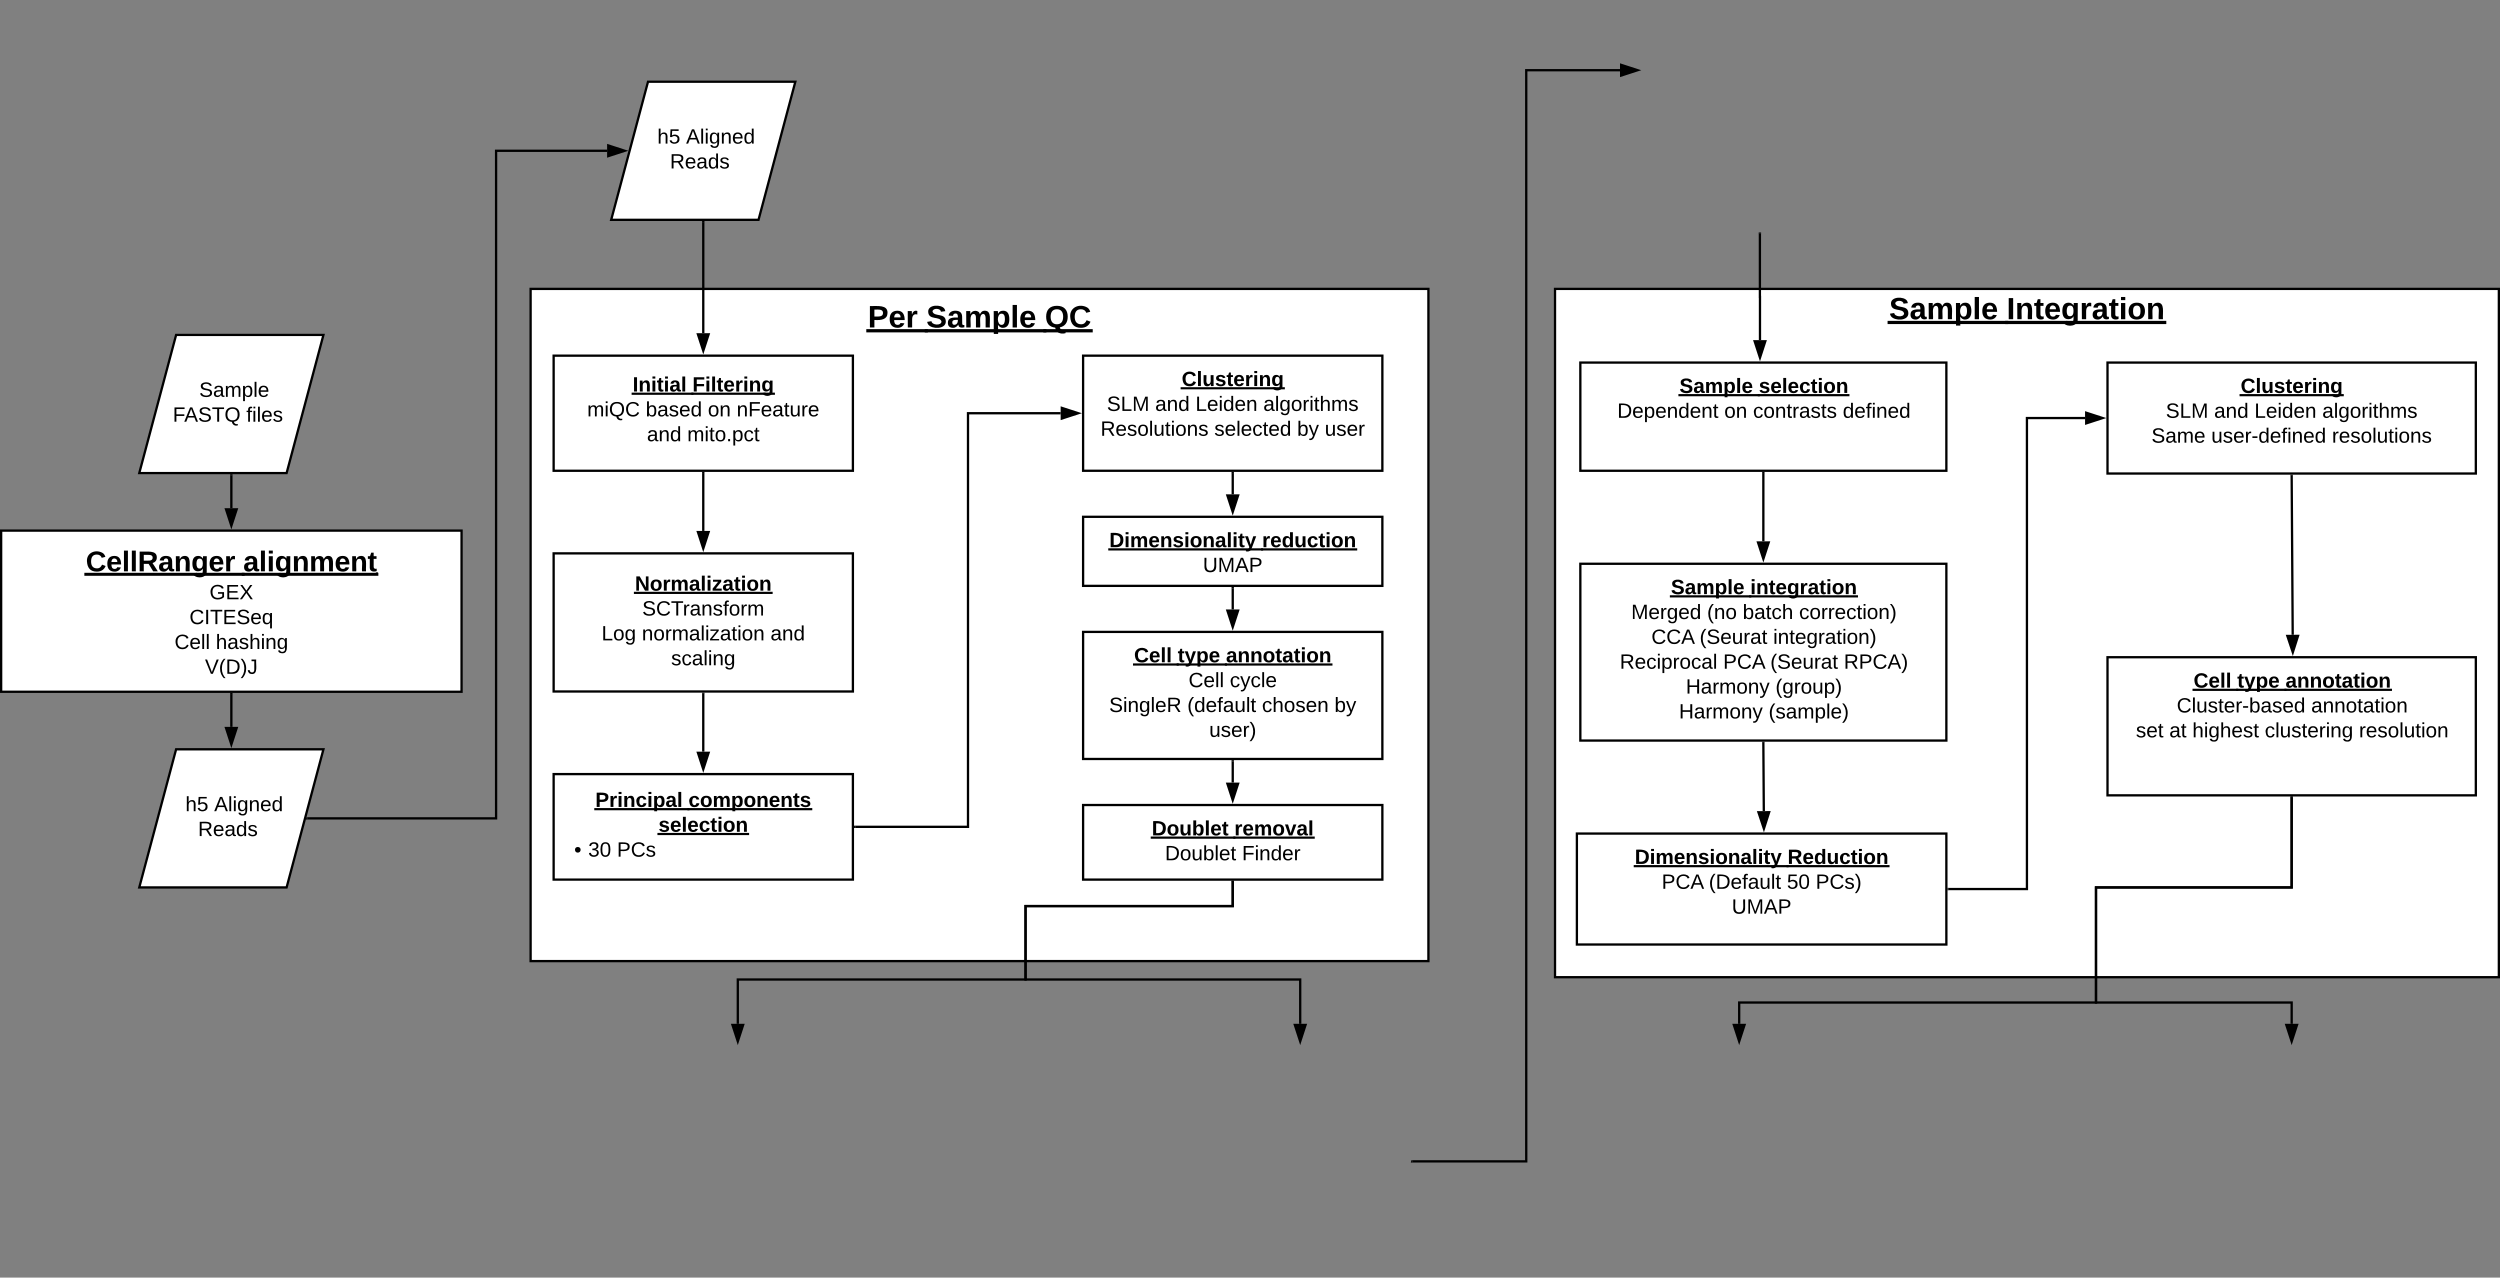 <svg xmlns="http://www.w3.org/2000/svg" xmlns:xlink="http://www.w3.org/1999/xlink" xmlns:lucid="lucid" width="2172" height="1110"><rect width="100%" height="100%" fill="#808080" stroke="none"/><g transform="translate(-199 31)" lucid:page-tab-id="I.-zMS93C..J"><path d="M352 260h128l-32 120H320z" stroke="#000" stroke-width="2" fill="#fff"/><use xlink:href="#a" transform="matrix(1,0,0,1,325,265) translate(47.055 48.775)"/><use xlink:href="#b" transform="matrix(1,0,0,1,325,265) translate(24.105 70.375)"/><use xlink:href="#c" transform="matrix(1,0,0,1,325,265) translate(88.005 70.375)"/><path d="M200 430h400v140H200z" stroke="#000" stroke-width="2" fill="#fff"/><use xlink:href="#d" transform="matrix(1,0,0,1,212,442) translate(61.515 23.358)"/><use xlink:href="#e" transform="matrix(1,0,0,1,212,442) translate(198.278 23.358)"/><use xlink:href="#f" transform="matrix(1,0,0,1,212,442) translate(169 47.625)"/><use xlink:href="#g" transform="matrix(1,0,0,1,212,442) translate(151.55 69.225)"/><use xlink:href="#h" transform="matrix(1,0,0,1,212,442) translate(138.6 90.825)"/><use xlink:href="#i" transform="matrix(1,0,0,1,212,442) translate(174.45 90.825)"/><use xlink:href="#j" transform="matrix(1,0,0,1,212,442) translate(165.075 112.425)"/><path d="M352 620h128l-32 120H320z" stroke="#000" stroke-width="2" fill="#fff"/><use xlink:href="#k" transform="matrix(1,0,0,1,325,625) translate(35.055 48.775)"/><use xlink:href="#l" transform="matrix(1,0,0,1,325,625) translate(60.055 48.775)"/><use xlink:href="#m" transform="matrix(1,0,0,1,325,625) translate(46.03 70.375)"/><path d="M400 382v28.5" stroke="#000" stroke-width="2" fill="none"/><path d="M401 382.03h-2V381h2z" stroke="#000" stroke-width=".05"/><path d="M400 425.76l-4.63-14.26h9.26z" stroke="#000" stroke-width="2"/><path d="M400 572v28.5" stroke="#000" stroke-width="2" fill="none"/><path d="M401 572.03h-2V571h2z" stroke="#000" stroke-width=".05"/><path d="M400 615.76l-4.63-14.26h9.26z" stroke="#000" stroke-width="2"/><path d="M762 40h128l-32 120H730z" stroke="#000" stroke-width="2" fill="#fff"/><use xlink:href="#k" transform="matrix(1,0,0,1,735,45) translate(35.055 48.775)"/><use xlink:href="#l" transform="matrix(1,0,0,1,735,45) translate(60.055 48.775)"/><use xlink:href="#m" transform="matrix(1,0,0,1,735,45) translate(46.03 70.375)"/><path d="M660 220h780v584H660z" stroke="#000" stroke-width="2" fill="#fff"/><use xlink:href="#n" transform="matrix(1,0,0,1,672,232) translate(280.976 21.511)"/><use xlink:href="#o" transform="matrix(1,0,0,1,672,232) translate(331.766 21.511)"/><use xlink:href="#p" transform="matrix(1,0,0,1,672,232) translate(434.765 21.511)"/><path d="M680 278h260v100H680z" stroke="#000" stroke-width="2" fill="#fff"/><use xlink:href="#q" transform="matrix(1,0,0,1,692,290) translate(56.65 19.15)"/><use xlink:href="#r" transform="matrix(1,0,0,1,692,290) translate(108.55 19.15)"/><use xlink:href="#s" transform="matrix(1,0,0,1,692,290) translate(17.125 40.75)"/><use xlink:href="#t" transform="matrix(1,0,0,1,692,290) translate(67.975 40.75)"/><use xlink:href="#u" transform="matrix(1,0,0,1,692,290) translate(121.975 40.75)"/><use xlink:href="#v" transform="matrix(1,0,0,1,692,290) translate(146.975 40.75)"/><use xlink:href="#w" transform="matrix(1,0,0,1,692,290) translate(69.05 62.35)"/><use xlink:href="#x" transform="matrix(1,0,0,1,692,290) translate(104.05 62.35)"/><path d="M680 449.77h260v120H680z" stroke="#000" stroke-width="2" fill="#fff"/><use xlink:href="#y" transform="matrix(1,0,0,1,692,461.769) translate(58.625 20.4)"/><use xlink:href="#z" transform="matrix(1,0,0,1,692,461.769) translate(64.95 42)"/><use xlink:href="#A" transform="matrix(1,0,0,1,692,461.769) translate(29.625 63.6)"/><use xlink:href="#B" transform="matrix(1,0,0,1,692,461.769) translate(64.625 63.6)"/><use xlink:href="#C" transform="matrix(1,0,0,1,692,461.769) translate(176.375 63.6)"/><use xlink:href="#D" transform="matrix(1,0,0,1,692,461.769) translate(90.05 85.2)"/><path d="M680 641.54h260v91.66H680z" stroke="#000" stroke-width="2" fill="#fff"/><use xlink:href="#E" transform="matrix(1,0,0,1,692,653.538) translate(24.2 16.525)"/><use xlink:href="#F" transform="matrix(1,0,0,1,692,653.538) translate(105.1 16.525)"/><use xlink:href="#G" transform="matrix(1,0,0,1,692,653.538) translate(79.075 38.125)"/><use xlink:href="#H" transform="matrix(1,0,0,1,692,653.538) translate(5.85 59.725)"/><use xlink:href="#I" transform="matrix(1,0,0,1,692,653.538) translate(18 59.725)"/><use xlink:href="#J" transform="matrix(1,0,0,1,692,653.538) translate(43 59.725)"/><path d="M810 162v96.5" stroke="#000" stroke-width="2" fill="none"/><path d="M811 162.03h-2V161h2z" stroke="#000" stroke-width=".05"/><path d="M810 273.76l-4.63-14.26h9.26z" stroke="#000" stroke-width="2"/><path d="M810 380v50.27" stroke="#000" stroke-width="2" fill="none"/><path d="M811 380.03h-2V379h2z" stroke="#000" stroke-width=".05"/><path d="M810 445.53l-4.63-14.26h9.26z" stroke="#000" stroke-width="2"/><path d="M810 571.77v50.27" stroke="#000" stroke-width="2" fill="none"/><path d="M811 571.8h-2v-1.03h2z" stroke="#000" stroke-width=".05"/><path d="M810 637.3l-4.63-14.26h9.26z" stroke="#000" stroke-width="2"/><path d="M1140 278h260v100h-260z" stroke="#000" stroke-width="2" fill="#fff"/><use xlink:href="#K" transform="matrix(1,0,0,1,1152,290) translate(73.625 14.4)"/><use xlink:href="#L" transform="matrix(1,0,0,1,1152,290) translate(8.65 36)"/><use xlink:href="#w" transform="matrix(1,0,0,1,1152,290) translate(50.6 36)"/><use xlink:href="#M" transform="matrix(1,0,0,1,1152,290) translate(85.6 36)"/><use xlink:href="#N" transform="matrix(1,0,0,1,1152,290) translate(144.55 36)"/><use xlink:href="#O" transform="matrix(1,0,0,1,1152,290) translate(3.125 57.6)"/><use xlink:href="#P" transform="matrix(1,0,0,1,1152,290) translate(101.975 57.6)"/><use xlink:href="#Q" transform="matrix(1,0,0,1,1152,290) translate(173.925 57.6)"/><use xlink:href="#R" transform="matrix(1,0,0,1,1152,290) translate(197.925 57.6)"/><path d="M1140 418h260v60h-260z" stroke="#000" stroke-width="2" fill="#fff"/><use xlink:href="#S" transform="matrix(1,0,0,1,1152,430) translate(10.75 14.4)"/><use xlink:href="#T" transform="matrix(1,0,0,1,1152,430) translate(143.5 14.4)"/><use xlink:href="#U" transform="matrix(1,0,0,1,1152,430) translate(92.05 36)"/><path d="M1140 668.4h260v64.8h-260z" stroke="#000" stroke-width="2" fill="#fff"/><use xlink:href="#V" transform="matrix(1,0,0,1,1152,680.4) translate(47.65 14.4)"/><use xlink:href="#W" transform="matrix(1,0,0,1,1152,680.4) translate(119.4 14.4)"/><use xlink:href="#X" transform="matrix(1,0,0,1,1152,680.4) translate(59.125 36)"/><use xlink:href="#Y" transform="matrix(1,0,0,1,1152,680.4) translate(126.025 36)"/><path d="M1140 518h260v110.4h-260z" stroke="#000" stroke-width="2" fill="#fff"/><use xlink:href="#Z" transform="matrix(1,0,0,1,1152,530) translate(32.25 14.4)"/><use xlink:href="#aa" transform="matrix(1,0,0,1,1152,530) translate(70.2 14.4)"/><use xlink:href="#ab" transform="matrix(1,0,0,1,1152,530) translate(112.1 14.4)"/><use xlink:href="#ac" transform="matrix(1,0,0,1,1152,530) translate(79.6 36)"/><use xlink:href="#ad" transform="matrix(1,0,0,1,1152,530) translate(115.45 36)"/><use xlink:href="#ae" transform="matrix(1,0,0,1,1152,530) translate(10.625 57.6)"/><use xlink:href="#af" transform="matrix(1,0,0,1,1152,530) translate(78.475 57.6)"/><use xlink:href="#ag" transform="matrix(1,0,0,1,1152,530) translate(143.375 57.6)"/><use xlink:href="#ah" transform="matrix(1,0,0,1,1152,530) translate(206.375 57.6)"/><use xlink:href="#ai" transform="matrix(1,0,0,1,1152,530) translate(97.55 79.2)"/><path d="M942 687.37h98V328h80.5" stroke="#000" stroke-width="2" fill="none"/><path d="M942.03 688.37H941v-2h1.03z" stroke="#000" stroke-width=".05"/><path d="M1135.76 328l-14.26 4.63v-9.26z" stroke="#000" stroke-width="2"/><path d="M1270 380v18.5" stroke="#000" stroke-width="2" fill="none"/><path d="M1271 380.03h-2V379h2z" stroke="#000" stroke-width=".05"/><path d="M1270 413.76l-4.63-14.26h9.27z" stroke="#000" stroke-width="2"/><path d="M1270 480v18.5" stroke="#000" stroke-width="2" fill="none"/><path d="M1271 480.03h-2V479h2z" stroke="#000" stroke-width=".05"/><path d="M1270 513.76l-4.63-14.26h9.27z" stroke="#000" stroke-width="2"/><path d="M1270 630.4v18.5" stroke="#000" stroke-width="2" fill="none"/><path d="M1271 630.43h-2v-1.03h2z" stroke="#000" stroke-width=".05"/><path d="M1270 664.16l-4.63-14.26h9.27z" stroke="#000" stroke-width="2"/><path d="M1270 735.2v21h-180V820H840v38.5" stroke="#000" stroke-width="2" fill="none"/><path d="M1271 735.23h-2v-1.03h2z" stroke="#000" stroke-width=".05"/><path d="M840 873.76l-4.63-14.26h9.26z" stroke="#000" stroke-width="2"/><path d="M1270 735.2v21h-180V820h238.62v38.5" stroke="#000" stroke-width="2" fill="none"/><path d="M1271 735.23h-2v-1.03h2z" stroke="#000" stroke-width=".05"/><path d="M1328.62 873.76l-4.64-14.26h9.27z" stroke="#000" stroke-width="2"/><path d="M1550 220h820v598h-820z" stroke="#000" stroke-width="2" fill="#fff"/><g><use xlink:href="#aj" transform="matrix(1,0,0,1,1555,225) translate(285.259 21.333)"/><use xlink:href="#ak" transform="matrix(1,0,0,1,1555,225) translate(387.407 21.333)"/></g><path d="M1572 458.8h318v153.6h-318z" stroke="#000" stroke-width="2" fill="#fff"/><g><use xlink:href="#al" transform="matrix(1,0,0,1,1584,470.8) translate(66.675 14.4)"/><use xlink:href="#am" transform="matrix(1,0,0,1,1584,470.8) translate(135.625 14.4)"/><use xlink:href="#an" transform="matrix(1,0,0,1,1584,470.8) translate(32.175 36)"/><use xlink:href="#ao" transform="matrix(1,0,0,1,1584,470.8) translate(98.075 36)"/><use xlink:href="#ap" transform="matrix(1,0,0,1,1584,470.8) translate(129.025 36)"/><use xlink:href="#aq" transform="matrix(1,0,0,1,1584,470.8) translate(178.025 36)"/><use xlink:href="#ar" transform="matrix(1,0,0,1,1584,470.8) translate(49.7 57.6)"/><use xlink:href="#as" transform="matrix(1,0,0,1,1584,470.8) translate(91.6 57.6)"/><use xlink:href="#at" transform="matrix(1,0,0,1,1584,470.8) translate(155.5 57.6)"/><use xlink:href="#au" transform="matrix(1,0,0,1,1584,470.8) translate(22.25 79.2)"/><use xlink:href="#av" transform="matrix(1,0,0,1,1584,470.8) translate(112.05 79.2)"/><use xlink:href="#as" transform="matrix(1,0,0,1,1584,470.8) translate(153 79.2)"/><use xlink:href="#aw" transform="matrix(1,0,0,1,1584,470.8) translate(216.9 79.2)"/><use xlink:href="#ax" transform="matrix(1,0,0,1,1584,470.8) translate(79.65 100.8)"/><use xlink:href="#ay" transform="matrix(1,0,0,1,1584,470.8) translate(157.5 100.8)"/><use xlink:href="#ax" transform="matrix(1,0,0,1,1584,470.8) translate(73.675 122.4)"/><use xlink:href="#az" transform="matrix(1,0,0,1,1584,470.8) translate(151.525 122.4)"/></g><path d="M1731 614.4l.4 59.3" stroke="#000" stroke-width="2" fill="none"/><path d="M1732 614.42h-2v-1.02h2z" stroke="#000" stroke-width=".05"/><path d="M1731.48 688.96l-4.72-14.23 9.27-.06z" stroke="#000" stroke-width="2"/><path d="M1569 693.2h321v96.4h-321z" stroke="#000" stroke-width="2" fill="#fff"/><g><use xlink:href="#S" transform="matrix(1,0,0,1,1581,705.2) translate(38.275 14.4)"/><use xlink:href="#aA" transform="matrix(1,0,0,1,1581,705.2) translate(171.025 14.4)"/><use xlink:href="#aB" transform="matrix(1,0,0,1,1581,705.2) translate(61.65 36)"/><use xlink:href="#aC" transform="matrix(1,0,0,1,1581,705.2) translate(102.6 36)"/><use xlink:href="#aD" transform="matrix(1,0,0,1,1581,705.2) translate(170.45 36)"/><use xlink:href="#aE" transform="matrix(1,0,0,1,1581,705.2) translate(195.45 36)"/><use xlink:href="#aF" transform="matrix(1,0,0,1,1581,705.2) translate(122.55 57.6)"/></g><path d="M2030 284h320v96.4h-320z" stroke="#000" stroke-width="2" fill="#fff"/><g><use xlink:href="#aG" transform="matrix(1,0,0,1,2042,296) translate(103.625 14.4)"/><use xlink:href="#L" transform="matrix(1,0,0,1,2042,296) translate(38.65 36)"/><use xlink:href="#w" transform="matrix(1,0,0,1,2042,296) translate(80.6 36)"/><use xlink:href="#M" transform="matrix(1,0,0,1,2042,296) translate(115.6 36)"/><use xlink:href="#N" transform="matrix(1,0,0,1,2042,296) translate(174.55 36)"/><use xlink:href="#aH" transform="matrix(1,0,0,1,2042,296) translate(26.175 57.6)"/><use xlink:href="#aI" transform="matrix(1,0,0,1,2042,296) translate(78.125 57.6)"/><use xlink:href="#aJ" transform="matrix(1,0,0,1,2042,296) translate(182.975 57.6)"/></g><path d="M2190 382.4l.9 138.1" stroke="#000" stroke-width="2" fill="none"/><path d="M2191 382.42h-2v-1.02h2z" stroke="#000" stroke-width=".05"/><path d="M2191 535.76l-4.74-14.23 9.27-.06z" stroke="#000" stroke-width="2"/><path d="M1572 284h318v94h-318z" stroke="#000" stroke-width="2" fill="#fff"/><g><use xlink:href="#al" transform="matrix(1,0,0,1,1584,296) translate(74.1 14.4)"/><use xlink:href="#aK" transform="matrix(1,0,0,1,1584,296) translate(143.05 14.4)"/><use xlink:href="#aL" transform="matrix(1,0,0,1,1584,296) translate(20.075 36)"/><use xlink:href="#u" transform="matrix(1,0,0,1,1584,296) translate(113.025 36)"/><use xlink:href="#aM" transform="matrix(1,0,0,1,1584,296) translate(138.025 36)"/><use xlink:href="#aN" transform="matrix(1,0,0,1,1584,296) translate(215.975 36)"/></g><path d="M1728 172v55h.07v37.5" stroke="#000" stroke-width="2" fill="none"/><path d="M1729 172.03h-2V171h2z" stroke="#000" stroke-width=".05"/><path d="M1728.07 279.76l-4.64-14.26h9.27z" stroke="#000" stroke-width="2"/><path d="M1731 380v59.3" stroke="#000" stroke-width="2" fill="none"/><path d="M1732 380.03h-2V379h2z" stroke="#000" stroke-width=".05"/><path d="M1731 454.56l-4.63-14.26h9.27z" stroke="#000" stroke-width="2"/><path d="M1892 741.4h68V332.2h50.5" stroke="#000" stroke-width="2" fill="none"/><path d="M1892.03 742.4H1891v-2h1.03z" stroke="#000" stroke-width=".05"/><path d="M2025.76 332.2l-14.26 4.63v-9.26z" stroke="#000" stroke-width="2"/><path d="M2030 540h320v120h-320z" stroke="#000" stroke-width="2" fill="#fff"/><g><use xlink:href="#Z" transform="matrix(1,0,0,1,2042,552) translate(62.75 14.4)"/><use xlink:href="#aa" transform="matrix(1,0,0,1,2042,552) translate(100.7 14.4)"/><use xlink:href="#ab" transform="matrix(1,0,0,1,2042,552) translate(142.6 14.4)"/><use xlink:href="#aO" transform="matrix(1,0,0,1,2042,552) translate(48.125 36)"/><use xlink:href="#aP" transform="matrix(1,0,0,1,2042,552) translate(164.925 36)"/><use xlink:href="#aQ" transform="matrix(1,0,0,1,2042,552) translate(12.675 57.6)"/><use xlink:href="#aR" transform="matrix(1,0,0,1,2042,552) translate(41.675 57.6)"/><use xlink:href="#aS" transform="matrix(1,0,0,1,2042,552) translate(61.675 57.6)"/><use xlink:href="#aT" transform="matrix(1,0,0,1,2042,552) translate(124.625 57.6)"/><use xlink:href="#aU" transform="matrix(1,0,0,1,2042,552) translate(206.475 57.6)"/></g><path d="M2190 662v78h-170v100h-310v18.5" stroke="#000" stroke-width="2" fill="none"/><path d="M2191 662.03h-2V661h2z" stroke="#000" stroke-width=".05"/><path d="M1710 873.76l-4.63-14.26h9.27z" stroke="#000" stroke-width="2"/><path d="M2190 662v78h-170v100h170v18.5" stroke="#000" stroke-width="2" fill="none"/><path d="M2191 662.03h-2V661h2z" stroke="#000" stroke-width=".05"/><path d="M2190 873.76l-4.64-14.26h9.28z" stroke="#000" stroke-width="2"/><path d="M1426.04 978H1525V30h81.46" stroke="#000" stroke-width="2" fill="none"/><path d="M1426.06 979h-1.3l.54-2h.76z" stroke="#000" stroke-width=".05"/><path d="M1621.73 30l-14.27 4.63v-9.27z" stroke="#000" stroke-width="2"/><path d="M466.04 680H630V100h96.46" stroke="#000" stroke-width="2" fill="none"/><path d="M466.06 681h-1.3l.54-2h.76z" stroke="#000" stroke-width=".05"/><path d="M741.73 100l-14.27 4.64v-9.28z" stroke="#000" stroke-width="2"/><defs><path d="M185-189c-5-48-123-54-124 2 14 75 158 14 163 119 3 78-121 87-175 55-17-10-28-26-33-46l33-7c5 56 141 63 141-1 0-78-155-14-162-118-5-82 145-84 179-34 5 7 8 16 11 25" id="aV"/><path d="M141-36C126-15 110 5 73 4 37 3 15-17 15-53c-1-64 63-63 125-63 3-35-9-54-41-54-24 1-41 7-42 31l-33-3c5-37 33-52 76-52 45 0 72 20 72 64v82c-1 20 7 32 28 27v20c-31 9-61-2-59-35zM48-53c0 20 12 33 32 33 41-3 63-29 60-74-43 2-92-5-92 41" id="aW"/><path d="M210-169c-67 3-38 105-44 169h-31v-121c0-29-5-50-35-48C34-165 62-65 56 0H25l-1-190h30c1 10-1 24 2 32 10-44 99-50 107 0 11-21 27-35 58-36 85-2 47 119 55 194h-31v-121c0-29-5-49-35-48" id="aX"/><path d="M115-194c55 1 70 41 70 98S169 2 115 4C84 4 66-9 55-30l1 105H24l-1-265h31l2 30c10-21 28-34 59-34zm-8 174c40 0 45-34 45-75s-6-73-45-74c-42 0-51 32-51 76 0 43 10 73 51 73" id="aY"/><path d="M24 0v-261h32V0H24" id="aZ"/><path d="M100-194c63 0 86 42 84 106H49c0 40 14 67 53 68 26 1 43-12 49-29l28 8c-11 28-37 45-77 45C44 4 14-33 15-96c1-61 26-98 85-98zm52 81c6-60-76-77-97-28-3 7-6 17-6 28h103" id="ba"/><g id="a"><use transform="matrix(0.05,0,0,0.05,0,0)" xlink:href="#aV"/><use transform="matrix(0.05,0,0,0.05,12,0)" xlink:href="#aW"/><use transform="matrix(0.05,0,0,0.05,22,0)" xlink:href="#aX"/><use transform="matrix(0.05,0,0,0.05,36.95,0)" xlink:href="#aY"/><use transform="matrix(0.05,0,0,0.05,46.95,0)" xlink:href="#aZ"/><use transform="matrix(0.05,0,0,0.05,50.9,0)" xlink:href="#ba"/></g><path d="M63-220v92h138v28H63V0H30v-248h175v28H63" id="bb"/><path d="M205 0l-28-72H64L36 0H1l101-248h38L239 0h-34zm-38-99l-47-123c-12 45-31 82-46 123h93" id="bc"/><path d="M127-220V0H93v-220H8v-28h204v28h-85" id="bd"/><path d="M140-251c81 0 123 46 123 126C263-53 228-8 163 1c7 30 30 48 69 40v23c-55 16-95-15-103-61C56-3 17-48 17-125c0-80 42-126 123-126zm0 227c63 0 89-41 89-101s-29-99-89-99c-61 0-89 39-89 99S79-25 140-24" id="be"/><g id="b"><use transform="matrix(0.05,0,0,0.05,0,0)" xlink:href="#bb"/><use transform="matrix(0.05,0,0,0.05,9.95,0)" xlink:href="#bc"/><use transform="matrix(0.05,0,0,0.05,21.95,0)" xlink:href="#aV"/><use transform="matrix(0.05,0,0,0.05,33.95,0)" xlink:href="#bd"/><use transform="matrix(0.05,0,0,0.05,44.9,0)" xlink:href="#be"/></g><path d="M101-234c-31-9-42 10-38 44h38v23H63V0H32v-167H5v-23h27c-7-52 17-82 69-68v24" id="bf"/><path d="M24-231v-30h32v30H24zM24 0v-190h32V0H24" id="bg"/><path d="M135-143c-3-34-86-38-87 0 15 53 115 12 119 90S17 21 10-45l28-5c4 36 97 45 98 0-10-56-113-15-118-90-4-57 82-63 122-42 12 7 21 19 24 35" id="bh"/><g id="c"><use transform="matrix(0.05,0,0,0.05,0,0)" xlink:href="#bf"/><use transform="matrix(0.05,0,0,0.05,5,0)" xlink:href="#bg"/><use transform="matrix(0.05,0,0,0.05,8.95,0)" xlink:href="#aZ"/><use transform="matrix(0.05,0,0,0.05,12.9,0)" xlink:href="#ba"/><use transform="matrix(0.05,0,0,0.05,22.9,0)" xlink:href="#bh"/></g><path d="M67-125c0 53 21 87 73 88 37 1 54-22 65-47l45 17C233-25 199 4 140 4 58 4 20-42 15-125 8-235 124-281 211-232c18 10 29 29 36 50l-46 12c-8-25-30-41-62-41-52 0-71 34-72 86" id="bi"/><path d="M185-48c-13 30-37 53-82 52C43 2 14-33 14-96s30-98 90-98c62 0 83 45 84 108H66c0 31 8 55 39 56 18 0 30-7 34-22zm-45-69c5-46-57-63-70-21-2 6-4 13-4 21h74" id="bj"/><path d="M25 0v-261h50V0H25" id="bk"/><path d="M240-174c0 40-23 61-54 70L253 0h-59l-57-94H76V0H24v-248c93 4 217-23 216 74zM76-134c48-2 112 12 112-38 0-48-66-32-112-35v73" id="bl"/><path d="M133-34C117-15 103 5 69 4 32 3 11-16 11-54c-1-60 55-63 116-61 1-26-3-47-28-47-18 1-26 9-28 27l-52-2c7-38 36-58 82-57s74 22 75 68l1 82c-1 14 12 18 25 15v27c-30 8-71 5-69-32zm-48 3c29 0 43-24 42-57-32 0-66-3-65 30 0 17 8 27 23 27" id="bm"/><path d="M135-194c87-1 58 113 63 194h-50c-7-57 23-157-34-157-59 0-34 97-39 157H25l-1-190h47c2 12-1 28 3 38 12-26 28-41 61-42" id="bn"/><path d="M195-6C206 82 75 100 31 46c-4-6-6-13-8-21l49-6c3 16 16 24 34 25 40 0 42-37 40-79-11 22-30 35-61 35-53 0-70-43-70-97 0-56 18-96 73-97 30 0 46 14 59 34l2-30h47zm-90-29c32 0 41-27 41-63 0-35-9-62-40-62-32 0-39 29-40 63 0 36 9 62 39 62" id="bo"/><path d="M135-150c-39-12-60 13-60 57V0H25l-1-190h47c2 13-1 29 3 40 6-28 27-53 61-41v41" id="bp"/><g id="d"><use transform="matrix(0.069,0,0,0.069,0,0)" xlink:href="#bi"/><use transform="matrix(0.069,0,0,0.069,17.746,0)" xlink:href="#bj"/><use transform="matrix(0.069,0,0,0.069,31.45,0)" xlink:href="#bk"/><use transform="matrix(0.069,0,0,0.069,38.302,0)" xlink:href="#bk"/><use transform="matrix(0.069,0,0,0.069,45.154,0)" xlink:href="#bl"/><use transform="matrix(0.069,0,0,0.069,62.9,0)" xlink:href="#bm"/><use transform="matrix(0.069,0,0,0.069,76.604,0)" xlink:href="#bn"/><use transform="matrix(0.069,0,0,0.069,91.609,0)" xlink:href="#bo"/><use transform="matrix(0.069,0,0,0.069,106.615,0)" xlink:href="#bj"/><use transform="matrix(0.069,0,0,0.069,120.319,0)" xlink:href="#bp"/><path d="M-1.23 1.32H138v2.6H-1.23z"/></g><path d="M25-224v-37h50v37H25zM25 0v-190h50V0H25" id="bq"/><path d="M220-157c-53 9-28 100-34 157h-49v-107c1-27-5-49-29-50C55-147 81-57 75 0H25l-1-190h47c2 12-1 28 3 38 10-53 101-56 108 0 13-22 24-43 59-42 82 1 51 116 57 194h-49v-107c-1-25-5-48-29-50" id="br"/><path d="M115-3C79 11 28 4 28-45v-112H4v-33h27l15-45h31v45h36v33H77v99c-1 23 16 31 38 25v30" id="bs"/><g id="e"><use transform="matrix(0.069,0,0,0.069,0,0)" xlink:href="#bm"/><use transform="matrix(0.069,0,0,0.069,13.704,0)" xlink:href="#bk"/><use transform="matrix(0.069,0,0,0.069,20.556,0)" xlink:href="#bq"/><use transform="matrix(0.069,0,0,0.069,27.407,0)" xlink:href="#bo"/><use transform="matrix(0.069,0,0,0.069,42.413,0)" xlink:href="#bn"/><use transform="matrix(0.069,0,0,0.069,57.419,0)" xlink:href="#br"/><use transform="matrix(0.069,0,0,0.069,79.344,0)" xlink:href="#bj"/><use transform="matrix(0.069,0,0,0.069,93.048,0)" xlink:href="#bn"/><use transform="matrix(0.069,0,0,0.069,108.054,0)" xlink:href="#bs"/><path d="M-1.23 1.32h118.67v2.6H-1.23z"/><path d="M115.3.97h1.8v1.9h-1.8z"/></g><path d="M143 4C61 4 22-44 18-125c-5-107 100-154 193-111 17 8 29 25 37 43l-32 9c-13-25-37-40-76-40-61 0-88 39-88 99 0 61 29 100 91 101 35 0 62-11 79-27v-45h-74v-28h105v86C228-13 192 4 143 4" id="bt"/><path d="M30 0v-248h187v28H63v79h144v27H63v87h162V0H30" id="bu"/><path d="M195 0l-74-108L45 0H8l94-129-87-119h37l69 98 67-98h37l-84 118L233 0h-38" id="bv"/><g id="f"><use transform="matrix(0.05,0,0,0.05,0,0)" xlink:href="#bt"/><use transform="matrix(0.05,0,0,0.05,14,0)" xlink:href="#bu"/><use transform="matrix(0.05,0,0,0.05,26,0)" xlink:href="#bv"/></g><path d="M212-179c-10-28-35-45-73-45-59 0-87 40-87 99 0 60 29 101 89 101 43 0 62-24 78-52l27 14C228-24 195 4 139 4 59 4 22-46 18-125c-6-104 99-153 187-111 19 9 31 26 39 46" id="bw"/><path d="M33 0v-248h34V0H33" id="bx"/><path d="M145-31C134-9 116 4 85 4 32 4 16-35 15-94c0-59 17-99 70-100 32-1 48 14 60 33 0-11-1-24 2-32h30l-1 268h-32zM93-21c41 0 51-33 51-76s-8-73-50-73c-40 0-46 35-46 75s5 74 45 74" id="by"/><g id="g"><use transform="matrix(0.05,0,0,0.05,0,0)" xlink:href="#bw"/><use transform="matrix(0.05,0,0,0.05,12.95,0)" xlink:href="#bx"/><use transform="matrix(0.05,0,0,0.05,17.95,0)" xlink:href="#bd"/><use transform="matrix(0.05,0,0,0.05,28.9,0)" xlink:href="#bu"/><use transform="matrix(0.05,0,0,0.05,40.9,0)" xlink:href="#aV"/><use transform="matrix(0.05,0,0,0.05,52.9,0)" xlink:href="#ba"/><use transform="matrix(0.05,0,0,0.05,62.9,0)" xlink:href="#by"/></g><g id="h"><use transform="matrix(0.05,0,0,0.05,0,0)" xlink:href="#bw"/><use transform="matrix(0.05,0,0,0.05,12.95,0)" xlink:href="#ba"/><use transform="matrix(0.05,0,0,0.05,22.95,0)" xlink:href="#aZ"/><use transform="matrix(0.05,0,0,0.05,26.9,0)" xlink:href="#aZ"/></g><path d="M106-169C34-169 62-67 57 0H25v-261h32l-1 103c12-21 28-36 61-36 89 0 53 116 60 194h-32v-121c2-32-8-49-39-48" id="bz"/><path d="M117-194c89-4 53 116 60 194h-32v-121c0-31-8-49-39-48C34-167 62-67 57 0H25l-1-190h30c1 10-1 24 2 32 11-22 29-35 61-36" id="bA"/><path d="M177-190C167-65 218 103 67 71c-23-6-38-20-44-43l32-5c15 47 100 32 89-28v-30C133-14 115 1 83 1 29 1 15-40 15-95c0-56 16-97 71-98 29-1 48 16 59 35 1-10 0-23 2-32h30zM94-22c36 0 50-32 50-73 0-42-14-75-50-75-39 0-46 34-46 75s6 73 46 73" id="bB"/><g id="i"><use transform="matrix(0.05,0,0,0.05,0,0)" xlink:href="#bz"/><use transform="matrix(0.05,0,0,0.05,10,0)" xlink:href="#aW"/><use transform="matrix(0.05,0,0,0.05,20,0)" xlink:href="#bh"/><use transform="matrix(0.05,0,0,0.05,29,0)" xlink:href="#bz"/><use transform="matrix(0.05,0,0,0.05,39,0)" xlink:href="#bg"/><use transform="matrix(0.05,0,0,0.05,42.95,0)" xlink:href="#bA"/><use transform="matrix(0.05,0,0,0.05,52.95,0)" xlink:href="#bB"/></g><path d="M137 0h-34L2-248h35l83 218 83-218h36" id="bC"/><path d="M87 75C49 33 22-17 22-94c0-76 28-126 65-167h31c-38 41-64 92-64 168S80 34 118 75H87" id="bD"/><path d="M30-248c118-7 216 8 213 122C240-48 200 0 122 0H30v-248zM63-27c89 8 146-16 146-99s-60-101-146-95v194" id="bE"/><path d="M33-261c38 41 65 92 65 168S71 34 33 75H2C39 34 66-17 66-93S39-220 2-261h31" id="bF"/><path d="M153-248C145-148 188 4 80 4 36 3 13-21 6-62l32-5c4 25 16 42 43 43 27 0 39-20 39-49v-147H72v-28h81" id="bG"/><g id="j"><use transform="matrix(0.05,0,0,0.05,0,0)" xlink:href="#bC"/><use transform="matrix(0.05,0,0,0.05,12,0)" xlink:href="#bD"/><use transform="matrix(0.05,0,0,0.05,17.95,0)" xlink:href="#bE"/><use transform="matrix(0.05,0,0,0.05,30.9,0)" xlink:href="#bF"/><use transform="matrix(0.05,0,0,0.05,36.85,0)" xlink:href="#bG"/></g><path d="M54-142c48-35 137-8 131 61C196 18 31 33 14-55l32-4c7 23 22 37 52 37 35-1 51-22 54-58 4-55-73-65-99-34H22l8-134h141v27H59" id="bH"/><g id="k"><use transform="matrix(0.05,0,0,0.05,0,0)" xlink:href="#bz"/><use transform="matrix(0.05,0,0,0.05,10,0)" xlink:href="#bH"/></g><path d="M85-194c31 0 48 13 60 33l-1-100h32l1 261h-30c-2-10 0-23-3-31C134-8 116 4 85 4 32 4 16-35 15-94c0-66 23-100 70-100zm9 24c-40 0-46 34-46 75 0 40 6 74 45 74 42 0 51-32 51-76 0-42-9-74-50-73" id="bI"/><g id="l"><use transform="matrix(0.05,0,0,0.05,0,0)" xlink:href="#bc"/><use transform="matrix(0.05,0,0,0.05,12,0)" xlink:href="#aZ"/><use transform="matrix(0.05,0,0,0.05,15.95,0)" xlink:href="#bg"/><use transform="matrix(0.05,0,0,0.05,19.9,0)" xlink:href="#bB"/><use transform="matrix(0.05,0,0,0.05,29.9,0)" xlink:href="#bA"/><use transform="matrix(0.05,0,0,0.05,39.9,0)" xlink:href="#ba"/><use transform="matrix(0.05,0,0,0.05,49.9,0)" xlink:href="#bI"/></g><path d="M233-177c-1 41-23 64-60 70L243 0h-38l-65-103H63V0H30v-248c88 3 205-21 203 71zM63-129c60-2 137 13 137-47 0-61-80-42-137-45v92" id="bJ"/><g id="m"><use transform="matrix(0.05,0,0,0.05,0,0)" xlink:href="#bJ"/><use transform="matrix(0.05,0,0,0.05,12.95,0)" xlink:href="#ba"/><use transform="matrix(0.05,0,0,0.05,22.95,0)" xlink:href="#aW"/><use transform="matrix(0.05,0,0,0.05,32.95,0)" xlink:href="#bI"/><use transform="matrix(0.05,0,0,0.05,42.95,0)" xlink:href="#bh"/></g><path d="M24-248c93 1 206-16 204 79-1 75-69 88-152 82V0H24v-248zm52 121c47 0 100 7 100-41 0-47-54-39-100-39v80" id="bK"/><g id="n"><use transform="matrix(0.075,0,0,0.075,0,0)" xlink:href="#bK"/><use transform="matrix(0.075,0,0,0.075,17.926,0)" xlink:href="#bj"/><use transform="matrix(0.075,0,0,0.075,32.864,0)" xlink:href="#bp"/><path d="M-1.34 1.44h53.48v2.82H-1.34z"/></g><path d="M169-182c-1-43-94-46-97-3 18 66 151 10 154 114 3 95-165 93-204 36-6-8-10-19-12-30l50-8c3 46 112 56 116 5-17-69-150-10-154-114-4-87 153-88 188-35 5 8 8 18 10 28" id="bL"/><path d="M135-194c53 0 70 44 70 98 0 56-19 98-73 100-31 1-45-17-59-34 3 33 2 69 2 105H25l-1-265h48c2 10 0 23 3 31 11-24 29-35 60-35zM114-30c33 0 39-31 40-66 0-38-9-64-40-64-56 0-55 130 0 130" id="bM"/><g id="o"><use transform="matrix(0.075,0,0,0.075,0,0)" xlink:href="#bL"/><use transform="matrix(0.075,0,0,0.075,17.926,0)" xlink:href="#bm"/><use transform="matrix(0.075,0,0,0.075,32.864,0)" xlink:href="#br"/><use transform="matrix(0.075,0,0,0.075,56.765,0)" xlink:href="#bM"/><use transform="matrix(0.075,0,0,0.075,73.123,0)" xlink:href="#bk"/><use transform="matrix(0.075,0,0,0.075,80.592,0)" xlink:href="#bj"/><path d="M-1.34 1.44h105.7v2.82H-1.35z"/></g><path d="M140-251c80 0 125 45 125 126 0 70-33 111-92 124 6 28 34 38 68 31l-1 36C177 83 129 55 120 2 51-6 15-50 15-125c0-81 44-126 125-126zm-1 214c52 0 73-35 73-88 0-50-21-86-72-86-52 0-73 35-73 86s22 88 72 88" id="bN"/><g id="p"><use transform="matrix(0.075,0,0,0.075,0,0)" xlink:href="#bN"/><use transform="matrix(0.075,0,0,0.075,20.914,0)" xlink:href="#bi"/><path d="M-1.34 1.44H41.6v2.82H-1.33z"/></g><path d="M24 0v-248h52V0H24" id="bO"/><g id="q"><use transform="matrix(0.05,0,0,0.05,0,0)" xlink:href="#bO"/><use transform="matrix(0.05,0,0,0.05,5,0)" xlink:href="#bn"/><use transform="matrix(0.05,0,0,0.05,15.95,0)" xlink:href="#bq"/><use transform="matrix(0.05,0,0,0.05,20.95,0)" xlink:href="#bs"/><use transform="matrix(0.05,0,0,0.05,26.9,0)" xlink:href="#bq"/><use transform="matrix(0.05,0,0,0.05,31.9,0)" xlink:href="#bm"/><use transform="matrix(0.05,0,0,0.05,41.9,0)" xlink:href="#bk"/><path d="M-.9.97h53.7v1.9H-.9z"/></g><path d="M76-208v77h127v40H76V0H24v-248h183v40H76" id="bP"/><g id="r"><use transform="matrix(0.05,0,0,0.05,0,0)" xlink:href="#bP"/><use transform="matrix(0.05,0,0,0.05,10.95,0)" xlink:href="#bq"/><use transform="matrix(0.05,0,0,0.05,15.95,0)" xlink:href="#bk"/><use transform="matrix(0.05,0,0,0.05,20.95,0)" xlink:href="#bs"/><use transform="matrix(0.05,0,0,0.05,26.9,0)" xlink:href="#bj"/><use transform="matrix(0.05,0,0,0.05,36.9,0)" xlink:href="#bp"/><use transform="matrix(0.05,0,0,0.05,43.9,0)" xlink:href="#bq"/><use transform="matrix(0.05,0,0,0.05,48.9,0)" xlink:href="#bn"/><use transform="matrix(0.05,0,0,0.05,59.85,0)" xlink:href="#bo"/><path d="M-.9.97h72.6v1.9H-.9z"/></g><g id="s"><use transform="matrix(0.05,0,0,0.05,0,0)" xlink:href="#aX"/><use transform="matrix(0.05,0,0,0.05,14.95,0)" xlink:href="#bg"/><use transform="matrix(0.05,0,0,0.05,18.9,0)" xlink:href="#be"/><use transform="matrix(0.05,0,0,0.05,32.9,0)" xlink:href="#bw"/></g><path d="M115-194c53 0 69 39 70 98 0 66-23 100-70 100C84 3 66-7 56-30L54 0H23l1-261h32v101c10-23 28-34 59-34zm-8 174c40 0 45-34 45-75 0-40-5-75-45-74-42 0-51 32-51 76 0 43 10 73 51 73" id="bQ"/><g id="t"><use transform="matrix(0.05,0,0,0.05,0,0)" xlink:href="#bQ"/><use transform="matrix(0.05,0,0,0.05,10,0)" xlink:href="#aW"/><use transform="matrix(0.05,0,0,0.05,20,0)" xlink:href="#bh"/><use transform="matrix(0.05,0,0,0.05,29,0)" xlink:href="#ba"/><use transform="matrix(0.05,0,0,0.05,39,0)" xlink:href="#bI"/></g><path d="M100-194c62-1 85 37 85 99 1 63-27 99-86 99S16-35 15-95c0-66 28-99 85-99zM99-20c44 1 53-31 53-75 0-43-8-75-51-75s-53 32-53 75 10 74 51 75" id="bR"/><g id="u"><use transform="matrix(0.05,0,0,0.05,0,0)" xlink:href="#bR"/><use transform="matrix(0.05,0,0,0.05,10,0)" xlink:href="#bA"/></g><path d="M59-47c-2 24 18 29 38 22v24C64 9 27 4 27-40v-127H5v-23h24l9-43h21v43h35v23H59v120" id="bS"/><path d="M84 4C-5 8 30-112 23-190h32v120c0 31 7 50 39 49 72-2 45-101 50-169h31l1 190h-30c-1-10 1-25-2-33-11 22-28 36-60 37" id="bT"/><path d="M114-163C36-179 61-72 57 0H25l-1-190h30c1 12-1 29 2 39 6-27 23-49 58-41v29" id="bU"/><g id="v"><use transform="matrix(0.05,0,0,0.05,0,0)" xlink:href="#bA"/><use transform="matrix(0.05,0,0,0.05,10,0)" xlink:href="#bb"/><use transform="matrix(0.05,0,0,0.05,20.95,0)" xlink:href="#ba"/><use transform="matrix(0.05,0,0,0.05,30.95,0)" xlink:href="#aW"/><use transform="matrix(0.05,0,0,0.05,40.95,0)" xlink:href="#bS"/><use transform="matrix(0.05,0,0,0.05,45.95,0)" xlink:href="#bT"/><use transform="matrix(0.05,0,0,0.05,55.95,0)" xlink:href="#bU"/><use transform="matrix(0.05,0,0,0.05,61.9,0)" xlink:href="#ba"/></g><g id="w"><use transform="matrix(0.05,0,0,0.05,0,0)" xlink:href="#aW"/><use transform="matrix(0.05,0,0,0.05,10,0)" xlink:href="#bA"/><use transform="matrix(0.05,0,0,0.05,20,0)" xlink:href="#bI"/></g><path d="M33 0v-38h34V0H33" id="bV"/><path d="M96-169c-40 0-48 33-48 73s9 75 48 75c24 0 41-14 43-38l32 2c-6 37-31 61-74 61-59 0-76-41-82-99-10-93 101-131 147-64 4 7 5 14 7 22l-32 3c-4-21-16-35-41-35" id="bW"/><g id="x"><use transform="matrix(0.05,0,0,0.05,0,0)" xlink:href="#aX"/><use transform="matrix(0.05,0,0,0.05,14.95,0)" xlink:href="#bg"/><use transform="matrix(0.05,0,0,0.05,18.9,0)" xlink:href="#bS"/><use transform="matrix(0.05,0,0,0.05,23.9,0)" xlink:href="#bR"/><use transform="matrix(0.05,0,0,0.05,33.9,0)" xlink:href="#bV"/><use transform="matrix(0.05,0,0,0.05,38.9,0)" xlink:href="#aY"/><use transform="matrix(0.05,0,0,0.05,48.9,0)" xlink:href="#bW"/><use transform="matrix(0.05,0,0,0.05,57.9,0)" xlink:href="#bS"/></g><path d="M175 0L67-191c6 58 2 128 3 191H24v-248h59L193-55c-6-58-2-129-3-193h46V0h-61" id="bX"/><path d="M110-194c64 0 96 36 96 99 0 64-35 99-97 99-61 0-95-36-95-99 0-62 34-99 96-99zm-1 164c35 0 45-28 45-65 0-40-10-65-43-65-34 0-45 26-45 65 0 36 10 65 43 65" id="bY"/><path d="M12 0v-35l95-120H19v-35h142v35L67-36h103V0H12" id="bZ"/><g id="y"><use transform="matrix(0.05,0,0,0.05,0,0)" xlink:href="#bX"/><use transform="matrix(0.05,0,0,0.05,12.95,0)" xlink:href="#bY"/><use transform="matrix(0.05,0,0,0.05,23.9,0)" xlink:href="#bp"/><use transform="matrix(0.05,0,0,0.05,30.9,0)" xlink:href="#br"/><use transform="matrix(0.05,0,0,0.05,46.9,0)" xlink:href="#bm"/><use transform="matrix(0.05,0,0,0.05,56.9,0)" xlink:href="#bk"/><use transform="matrix(0.05,0,0,0.05,61.9,0)" xlink:href="#bq"/><use transform="matrix(0.05,0,0,0.05,66.9,0)" xlink:href="#bZ"/><use transform="matrix(0.05,0,0,0.05,75.9,0)" xlink:href="#bm"/><use transform="matrix(0.05,0,0,0.05,85.9,0)" xlink:href="#bs"/><use transform="matrix(0.05,0,0,0.05,91.85,0)" xlink:href="#bq"/><use transform="matrix(0.05,0,0,0.05,96.85,0)" xlink:href="#bY"/><use transform="matrix(0.05,0,0,0.05,107.8,0)" xlink:href="#bn"/><path d="M-.9.97h120.55v1.9H-.9z"/></g><g id="z"><use transform="matrix(0.05,0,0,0.05,0,0)" xlink:href="#aV"/><use transform="matrix(0.05,0,0,0.05,12,0)" xlink:href="#bw"/><use transform="matrix(0.05,0,0,0.05,24.95,0)" xlink:href="#bd"/><use transform="matrix(0.05,0,0,0.05,35.25,0)" xlink:href="#bU"/><use transform="matrix(0.05,0,0,0.05,41.2,0)" xlink:href="#aW"/><use transform="matrix(0.05,0,0,0.05,51.2,0)" xlink:href="#bA"/><use transform="matrix(0.05,0,0,0.05,61.2,0)" xlink:href="#bh"/><use transform="matrix(0.05,0,0,0.05,70.2,0)" xlink:href="#bf"/><use transform="matrix(0.05,0,0,0.05,75.2,0)" xlink:href="#bR"/><use transform="matrix(0.05,0,0,0.05,85.2,0)" xlink:href="#bU"/><use transform="matrix(0.05,0,0,0.05,91.15,0)" xlink:href="#aX"/></g><path d="M30 0v-248h33v221h125V0H30" id="ca"/><g id="A"><use transform="matrix(0.05,0,0,0.05,0,0)" xlink:href="#ca"/><use transform="matrix(0.05,0,0,0.05,10,0)" xlink:href="#bR"/><use transform="matrix(0.05,0,0,0.05,20,0)" xlink:href="#bB"/></g><path d="M9 0v-24l116-142H16v-24h144v24L44-24h123V0H9" id="cb"/><g id="B"><use transform="matrix(0.05,0,0,0.05,0,0)" xlink:href="#bA"/><use transform="matrix(0.05,0,0,0.05,10,0)" xlink:href="#bR"/><use transform="matrix(0.05,0,0,0.05,20,0)" xlink:href="#bU"/><use transform="matrix(0.05,0,0,0.05,25.95,0)" xlink:href="#aX"/><use transform="matrix(0.05,0,0,0.05,40.9,0)" xlink:href="#aW"/><use transform="matrix(0.05,0,0,0.05,50.9,0)" xlink:href="#aZ"/><use transform="matrix(0.05,0,0,0.05,54.85,0)" xlink:href="#bg"/><use transform="matrix(0.05,0,0,0.05,58.8,0)" xlink:href="#cb"/><use transform="matrix(0.05,0,0,0.05,67.8,0)" xlink:href="#aW"/><use transform="matrix(0.05,0,0,0.05,77.8,0)" xlink:href="#bS"/><use transform="matrix(0.05,0,0,0.05,82.8,0)" xlink:href="#bg"/><use transform="matrix(0.05,0,0,0.05,86.75,0)" xlink:href="#bR"/><use transform="matrix(0.05,0,0,0.05,96.75,0)" xlink:href="#bA"/></g><g id="C"><use transform="matrix(0.05,0,0,0.05,0,0)" xlink:href="#aW"/><use transform="matrix(0.05,0,0,0.05,10,0)" xlink:href="#bA"/><use transform="matrix(0.05,0,0,0.05,20,0)" xlink:href="#bI"/></g><g id="D"><use transform="matrix(0.05,0,0,0.05,0,0)" xlink:href="#bh"/><use transform="matrix(0.05,0,0,0.05,9,0)" xlink:href="#bW"/><use transform="matrix(0.05,0,0,0.05,18,0)" xlink:href="#aW"/><use transform="matrix(0.05,0,0,0.05,28,0)" xlink:href="#aZ"/><use transform="matrix(0.05,0,0,0.05,31.95,0)" xlink:href="#bg"/><use transform="matrix(0.05,0,0,0.05,35.9,0)" xlink:href="#bA"/><use transform="matrix(0.05,0,0,0.05,45.9,0)" xlink:href="#bB"/></g><path d="M190-63c-7 42-38 67-86 67-59 0-84-38-90-98-12-110 154-137 174-36l-49 2c-2-19-15-32-35-32-30 0-35 28-38 64-6 74 65 87 74 30" id="cc"/><g id="E"><use transform="matrix(0.05,0,0,0.05,0,0)" xlink:href="#bK"/><use transform="matrix(0.05,0,0,0.05,12,0)" xlink:href="#bp"/><use transform="matrix(0.05,0,0,0.05,19,0)" xlink:href="#bq"/><use transform="matrix(0.05,0,0,0.05,24,0)" xlink:href="#bn"/><use transform="matrix(0.05,0,0,0.05,34.95,0)" xlink:href="#cc"/><use transform="matrix(0.05,0,0,0.05,44.95,0)" xlink:href="#bq"/><use transform="matrix(0.05,0,0,0.05,49.95,0)" xlink:href="#bM"/><use transform="matrix(0.05,0,0,0.05,60.9,0)" xlink:href="#bm"/><use transform="matrix(0.05,0,0,0.05,70.9,0)" xlink:href="#bk"/><path d="M-.9.97h82.7v1.9H-.9z"/></g><path d="M137-138c1-29-70-34-71-4 15 46 118 7 119 86 1 83-164 76-172 9l43-7c4 19 20 25 44 25 33 8 57-30 24-41C81-84 22-81 20-136c-2-80 154-74 161-7" id="cd"/><g id="F"><use transform="matrix(0.05,0,0,0.05,0,0)" xlink:href="#cc"/><use transform="matrix(0.05,0,0,0.05,10,0)" xlink:href="#bY"/><use transform="matrix(0.05,0,0,0.05,20.95,0)" xlink:href="#br"/><use transform="matrix(0.05,0,0,0.05,36.95,0)" xlink:href="#bM"/><use transform="matrix(0.05,0,0,0.05,47.9,0)" xlink:href="#bY"/><use transform="matrix(0.05,0,0,0.05,58.85,0)" xlink:href="#bn"/><use transform="matrix(0.05,0,0,0.05,69.8,0)" xlink:href="#bj"/><use transform="matrix(0.05,0,0,0.05,79.8,0)" xlink:href="#bn"/><use transform="matrix(0.05,0,0,0.05,90.75,0)" xlink:href="#bs"/><use transform="matrix(0.05,0,0,0.05,96.7,0)" xlink:href="#cd"/><path d="M-.9.97h108.5v1.9H-.9z"/></g><g id="G"><use transform="matrix(0.05,0,0,0.05,0,0)" xlink:href="#cd"/><use transform="matrix(0.05,0,0,0.05,10,0)" xlink:href="#bj"/><use transform="matrix(0.05,0,0,0.05,20,0)" xlink:href="#bk"/><use transform="matrix(0.05,0,0,0.05,25,0)" xlink:href="#bj"/><use transform="matrix(0.05,0,0,0.05,35,0)" xlink:href="#cc"/><use transform="matrix(0.05,0,0,0.05,45,0)" xlink:href="#bs"/><use transform="matrix(0.05,0,0,0.05,50.95,0)" xlink:href="#bq"/><use transform="matrix(0.05,0,0,0.05,55.95,0)" xlink:href="#bY"/><use transform="matrix(0.05,0,0,0.05,66.9,0)" xlink:href="#bn"/><path d="M-.9.97h79.65v1.9H-.9z"/></g><path d="M62-168c30 0 50 19 50 48S92-70 62-70c-29 0-48-21-48-50s20-48 48-48" id="ce"/><use transform="matrix(0.05,0,0,0.05,0,0)" xlink:href="#ce" id="H"/><path d="M126-127c33 6 58 20 58 59 0 88-139 92-164 29-3-8-5-16-6-25l32-3c6 27 21 44 54 44 32 0 52-15 52-46 0-38-36-46-79-43v-28c39 1 72-4 72-42 0-27-17-43-46-43-28 0-47 15-49 41l-32-3c6-42 35-63 81-64 48-1 79 21 79 65 0 36-21 52-52 59" id="cf"/><path d="M101-251c68 0 85 55 85 127S166 4 100 4C33 4 14-52 14-124c0-73 17-127 87-127zm-1 229c47 0 54-49 54-102s-4-102-53-102c-51 0-55 48-55 102 0 53 5 102 54 102" id="cg"/><g id="I"><use transform="matrix(0.05,0,0,0.05,0,0)" xlink:href="#cf"/><use transform="matrix(0.05,0,0,0.05,10,0)" xlink:href="#cg"/></g><path d="M30-248c87 1 191-15 191 75 0 78-77 80-158 76V0H30v-248zm33 125c57 0 124 11 124-50 0-59-68-47-124-48v98" id="ch"/><g id="J"><use transform="matrix(0.05,0,0,0.05,0,0)" xlink:href="#ch"/><use transform="matrix(0.05,0,0,0.05,12,0)" xlink:href="#bw"/><use transform="matrix(0.05,0,0,0.05,24.95,0)" xlink:href="#bh"/></g><path d="M85 4C-2 5 27-109 22-190h50c7 57-23 150 33 157 60-5 35-97 40-157h50l1 190h-47c-2-12 1-28-3-38-12 25-28 42-61 42" id="ci"/><g id="K"><use transform="matrix(0.05,0,0,0.05,0,0)" xlink:href="#bi"/><use transform="matrix(0.05,0,0,0.05,12.95,0)" xlink:href="#bk"/><use transform="matrix(0.05,0,0,0.05,17.95,0)" xlink:href="#ci"/><use transform="matrix(0.05,0,0,0.05,28.9,0)" xlink:href="#cd"/><use transform="matrix(0.05,0,0,0.05,38.9,0)" xlink:href="#bs"/><use transform="matrix(0.05,0,0,0.05,44.85,0)" xlink:href="#bj"/><use transform="matrix(0.05,0,0,0.05,54.85,0)" xlink:href="#bp"/><use transform="matrix(0.05,0,0,0.05,61.85,0)" xlink:href="#bq"/><use transform="matrix(0.05,0,0,0.05,66.85,0)" xlink:href="#bn"/><use transform="matrix(0.05,0,0,0.05,77.8,0)" xlink:href="#bo"/><path d="M-.9.97h90.55v1.9H-.9z"/></g><path d="M240 0l2-218c-23 76-54 145-80 218h-23L58-218 59 0H30v-248h44l77 211c21-75 51-140 76-211h43V0h-30" id="cj"/><g id="L"><use transform="matrix(0.05,0,0,0.05,0,0)" xlink:href="#aV"/><use transform="matrix(0.05,0,0,0.05,12,0)" xlink:href="#ca"/><use transform="matrix(0.05,0,0,0.05,22,0)" xlink:href="#cj"/></g><g id="M"><use transform="matrix(0.05,0,0,0.05,0,0)" xlink:href="#ca"/><use transform="matrix(0.05,0,0,0.05,10,0)" xlink:href="#ba"/><use transform="matrix(0.05,0,0,0.05,20,0)" xlink:href="#bg"/><use transform="matrix(0.05,0,0,0.05,23.95,0)" xlink:href="#bI"/><use transform="matrix(0.05,0,0,0.05,33.95,0)" xlink:href="#ba"/><use transform="matrix(0.05,0,0,0.05,43.95,0)" xlink:href="#bA"/></g><g id="N"><use transform="matrix(0.05,0,0,0.05,0,0)" xlink:href="#aW"/><use transform="matrix(0.05,0,0,0.05,10,0)" xlink:href="#aZ"/><use transform="matrix(0.05,0,0,0.05,13.95,0)" xlink:href="#bB"/><use transform="matrix(0.05,0,0,0.05,23.95,0)" xlink:href="#bR"/><use transform="matrix(0.05,0,0,0.05,33.95,0)" xlink:href="#bU"/><use transform="matrix(0.05,0,0,0.05,39.9,0)" xlink:href="#bg"/><use transform="matrix(0.05,0,0,0.05,43.85,0)" xlink:href="#bS"/><use transform="matrix(0.05,0,0,0.05,48.85,0)" xlink:href="#bz"/><use transform="matrix(0.05,0,0,0.05,58.85,0)" xlink:href="#aX"/><use transform="matrix(0.05,0,0,0.05,73.8,0)" xlink:href="#bh"/></g><g id="O"><use transform="matrix(0.05,0,0,0.05,0,0)" xlink:href="#bJ"/><use transform="matrix(0.05,0,0,0.05,12.95,0)" xlink:href="#ba"/><use transform="matrix(0.05,0,0,0.05,22.95,0)" xlink:href="#bh"/><use transform="matrix(0.05,0,0,0.05,31.95,0)" xlink:href="#bR"/><use transform="matrix(0.05,0,0,0.05,41.95,0)" xlink:href="#aZ"/><use transform="matrix(0.05,0,0,0.05,45.9,0)" xlink:href="#bT"/><use transform="matrix(0.05,0,0,0.05,55.9,0)" xlink:href="#bS"/><use transform="matrix(0.05,0,0,0.05,60.9,0)" xlink:href="#bg"/><use transform="matrix(0.05,0,0,0.05,64.85,0)" xlink:href="#bR"/><use transform="matrix(0.05,0,0,0.05,74.85,0)" xlink:href="#bA"/><use transform="matrix(0.05,0,0,0.05,84.85,0)" xlink:href="#bh"/></g><g id="P"><use transform="matrix(0.05,0,0,0.05,0,0)" xlink:href="#bh"/><use transform="matrix(0.05,0,0,0.05,9,0)" xlink:href="#ba"/><use transform="matrix(0.05,0,0,0.05,19,0)" xlink:href="#aZ"/><use transform="matrix(0.05,0,0,0.05,22.95,0)" xlink:href="#ba"/><use transform="matrix(0.05,0,0,0.05,32.95,0)" xlink:href="#bW"/><use transform="matrix(0.05,0,0,0.05,41.95,0)" xlink:href="#bS"/><use transform="matrix(0.05,0,0,0.05,46.95,0)" xlink:href="#ba"/><use transform="matrix(0.05,0,0,0.05,56.95,0)" xlink:href="#bI"/></g><path d="M179-190L93 31C79 59 56 82 12 73V49c39 6 53-20 64-50L1-190h34L92-34l54-156h33" id="ck"/><g id="Q"><use transform="matrix(0.05,0,0,0.05,0,0)" xlink:href="#bQ"/><use transform="matrix(0.05,0,0,0.05,10,0)" xlink:href="#ck"/></g><g id="R"><use transform="matrix(0.05,0,0,0.05,0,0)" xlink:href="#bT"/><use transform="matrix(0.05,0,0,0.05,10,0)" xlink:href="#bh"/><use transform="matrix(0.05,0,0,0.05,19,0)" xlink:href="#ba"/><use transform="matrix(0.05,0,0,0.05,29,0)" xlink:href="#bU"/></g><path d="M24-248c120-7 223 5 221 122C244-46 201 0 124 0H24v-248zM76-40c74 7 117-18 117-86 0-67-45-88-117-82v168" id="cl"/><path d="M123 10C108 53 80 86 19 72V37c35 8 53-11 59-39L3-190h52l48 148c12-52 28-100 44-148h51" id="cm"/><g id="S"><use transform="matrix(0.05,0,0,0.05,0,0)" xlink:href="#cl"/><use transform="matrix(0.05,0,0,0.05,12.95,0)" xlink:href="#bq"/><use transform="matrix(0.05,0,0,0.05,17.95,0)" xlink:href="#br"/><use transform="matrix(0.05,0,0,0.05,33.95,0)" xlink:href="#bj"/><use transform="matrix(0.05,0,0,0.05,43.95,0)" xlink:href="#bn"/><use transform="matrix(0.05,0,0,0.05,54.9,0)" xlink:href="#cd"/><use transform="matrix(0.05,0,0,0.05,64.9,0)" xlink:href="#bq"/><use transform="matrix(0.05,0,0,0.05,69.9,0)" xlink:href="#bY"/><use transform="matrix(0.05,0,0,0.05,80.85,0)" xlink:href="#bn"/><use transform="matrix(0.05,0,0,0.05,91.8,0)" xlink:href="#bm"/><use transform="matrix(0.05,0,0,0.05,101.8,0)" xlink:href="#bk"/><use transform="matrix(0.05,0,0,0.05,106.8,0)" xlink:href="#bq"/><use transform="matrix(0.05,0,0,0.05,111.8,0)" xlink:href="#bs"/><use transform="matrix(0.05,0,0,0.05,117.75,0)" xlink:href="#cm"/><path d="M-.9.97h134.55v1.9H-.9z"/></g><path d="M88-194c31-1 46 15 58 34l-1-101h50l1 261h-48c-2-10 0-23-3-31C134-8 116 4 84 4 32 4 16-41 15-95c0-56 19-97 73-99zm17 164c33 0 40-30 41-66 1-37-9-64-41-64s-38 30-39 65c0 43 13 65 39 65" id="cn"/><g id="T"><use transform="matrix(0.05,0,0,0.05,0,0)" xlink:href="#bp"/><use transform="matrix(0.05,0,0,0.05,7,0)" xlink:href="#bj"/><use transform="matrix(0.05,0,0,0.05,17,0)" xlink:href="#cn"/><use transform="matrix(0.05,0,0,0.05,27.95,0)" xlink:href="#ci"/><use transform="matrix(0.05,0,0,0.05,38.9,0)" xlink:href="#cc"/><use transform="matrix(0.05,0,0,0.05,48.9,0)" xlink:href="#bs"/><use transform="matrix(0.05,0,0,0.05,54.85,0)" xlink:href="#bq"/><use transform="matrix(0.05,0,0,0.05,59.85,0)" xlink:href="#bY"/><use transform="matrix(0.05,0,0,0.05,70.8,0)" xlink:href="#bn"/><path d="M-.9.97h83.55v1.9H-.9z"/></g><path d="M232-93c-1 65-40 97-104 97C67 4 28-28 28-90v-158h33c8 89-33 224 67 224 102 0 64-133 71-224h33v155" id="co"/><g id="U"><use transform="matrix(0.05,0,0,0.05,0,0)" xlink:href="#co"/><use transform="matrix(0.05,0,0,0.05,12.95,0)" xlink:href="#cj"/><use transform="matrix(0.05,0,0,0.05,27.9,0)" xlink:href="#bc"/><use transform="matrix(0.05,0,0,0.05,39.9,0)" xlink:href="#ch"/></g><path d="M135-194c52 0 70 43 70 98 0 56-19 99-73 100-30 1-46-15-58-35L72 0H24l1-261h50v104c11-23 29-37 60-37zM114-30c31 0 40-27 40-66 0-37-7-63-39-63s-41 28-41 65c0 36 8 64 40 64" id="cp"/><g id="V"><use transform="matrix(0.05,0,0,0.05,0,0)" xlink:href="#cl"/><use transform="matrix(0.05,0,0,0.05,12.95,0)" xlink:href="#bY"/><use transform="matrix(0.05,0,0,0.05,23.9,0)" xlink:href="#ci"/><use transform="matrix(0.05,0,0,0.05,34.85,0)" xlink:href="#cp"/><use transform="matrix(0.05,0,0,0.05,45.8,0)" xlink:href="#bk"/><use transform="matrix(0.05,0,0,0.05,50.8,0)" xlink:href="#bj"/><use transform="matrix(0.05,0,0,0.05,60.8,0)" xlink:href="#bs"/><path d="M-.9.97h73.55v1.9H-.9z"/></g><path d="M128 0H69L1-190h53L99-40l48-150h52" id="cq"/><g id="W"><use transform="matrix(0.05,0,0,0.05,0,0)" xlink:href="#bp"/><use transform="matrix(0.05,0,0,0.05,7,0)" xlink:href="#bj"/><use transform="matrix(0.05,0,0,0.05,17,0)" xlink:href="#br"/><use transform="matrix(0.05,0,0,0.05,33,0)" xlink:href="#bY"/><use transform="matrix(0.05,0,0,0.05,43.95,0)" xlink:href="#cq"/><use transform="matrix(0.05,0,0,0.05,53.95,0)" xlink:href="#bm"/><use transform="matrix(0.05,0,0,0.05,63.95,0)" xlink:href="#bk"/><path d="M-.9.97h70.75v1.9H-.9z"/></g><g id="X"><use transform="matrix(0.05,0,0,0.05,0,0)" xlink:href="#bE"/><use transform="matrix(0.05,0,0,0.05,12.95,0)" xlink:href="#bR"/><use transform="matrix(0.05,0,0,0.05,22.95,0)" xlink:href="#bT"/><use transform="matrix(0.05,0,0,0.05,32.95,0)" xlink:href="#bQ"/><use transform="matrix(0.05,0,0,0.05,42.95,0)" xlink:href="#aZ"/><use transform="matrix(0.05,0,0,0.05,46.9,0)" xlink:href="#ba"/><use transform="matrix(0.05,0,0,0.05,56.9,0)" xlink:href="#bS"/></g><g id="Y"><use transform="matrix(0.05,0,0,0.05,0,0)" xlink:href="#bb"/><use transform="matrix(0.05,0,0,0.05,10.95,0)" xlink:href="#bg"/><use transform="matrix(0.05,0,0,0.05,14.9,0)" xlink:href="#bA"/><use transform="matrix(0.05,0,0,0.05,24.9,0)" xlink:href="#bI"/><use transform="matrix(0.05,0,0,0.05,34.9,0)" xlink:href="#ba"/><use transform="matrix(0.05,0,0,0.05,44.9,0)" xlink:href="#bU"/></g><g id="Z"><use transform="matrix(0.05,0,0,0.05,0,0)" xlink:href="#bi"/><use transform="matrix(0.05,0,0,0.05,12.95,0)" xlink:href="#bj"/><use transform="matrix(0.05,0,0,0.05,22.95,0)" xlink:href="#bk"/><use transform="matrix(0.05,0,0,0.05,27.95,0)" xlink:href="#bk"/><path d="M-.9.97h39.75v1.9H-.9z"/></g><g id="aa"><use transform="matrix(0.05,0,0,0.05,0,0)" xlink:href="#bs"/><use transform="matrix(0.05,0,0,0.05,5.95,0)" xlink:href="#cm"/><use transform="matrix(0.05,0,0,0.05,15.95,0)" xlink:href="#bM"/><use transform="matrix(0.05,0,0,0.05,26.9,0)" xlink:href="#bj"/><path d="M-.9.97h43.7v1.9H-.9z"/></g><g id="ab"><use transform="matrix(0.05,0,0,0.05,0,0)" xlink:href="#bm"/><use transform="matrix(0.05,0,0,0.05,10,0)" xlink:href="#bn"/><use transform="matrix(0.05,0,0,0.05,20.95,0)" xlink:href="#bn"/><use transform="matrix(0.05,0,0,0.05,31.9,0)" xlink:href="#bY"/><use transform="matrix(0.05,0,0,0.05,42.85,0)" xlink:href="#bs"/><use transform="matrix(0.05,0,0,0.05,48.8,0)" xlink:href="#bm"/><use transform="matrix(0.05,0,0,0.05,58.8,0)" xlink:href="#bs"/><use transform="matrix(0.05,0,0,0.05,64.75,0)" xlink:href="#bq"/><use transform="matrix(0.05,0,0,0.05,69.75,0)" xlink:href="#bY"/><use transform="matrix(0.05,0,0,0.05,80.7,0)" xlink:href="#bn"/><path d="M-.9.97h93.45v1.9H-.9z"/></g><g id="ac"><use transform="matrix(0.05,0,0,0.05,0,0)" xlink:href="#bw"/><use transform="matrix(0.05,0,0,0.05,12.95,0)" xlink:href="#ba"/><use transform="matrix(0.05,0,0,0.05,22.95,0)" xlink:href="#aZ"/><use transform="matrix(0.05,0,0,0.05,26.9,0)" xlink:href="#aZ"/></g><g id="ad"><use transform="matrix(0.05,0,0,0.05,0,0)" xlink:href="#bW"/><use transform="matrix(0.05,0,0,0.05,9,0)" xlink:href="#ck"/><use transform="matrix(0.05,0,0,0.05,18,0)" xlink:href="#bW"/><use transform="matrix(0.05,0,0,0.05,27,0)" xlink:href="#aZ"/><use transform="matrix(0.05,0,0,0.05,30.95,0)" xlink:href="#ba"/></g><g id="ae"><use transform="matrix(0.05,0,0,0.05,0,0)" xlink:href="#aV"/><use transform="matrix(0.05,0,0,0.05,12,0)" xlink:href="#bg"/><use transform="matrix(0.05,0,0,0.05,15.95,0)" xlink:href="#bA"/><use transform="matrix(0.05,0,0,0.05,25.95,0)" xlink:href="#bB"/><use transform="matrix(0.05,0,0,0.05,35.95,0)" xlink:href="#aZ"/><use transform="matrix(0.05,0,0,0.05,39.9,0)" xlink:href="#ba"/><use transform="matrix(0.05,0,0,0.05,49.9,0)" xlink:href="#bJ"/></g><g id="af"><use transform="matrix(0.05,0,0,0.05,0,0)" xlink:href="#bD"/><use transform="matrix(0.05,0,0,0.05,5.95,0)" xlink:href="#bI"/><use transform="matrix(0.05,0,0,0.05,15.95,0)" xlink:href="#ba"/><use transform="matrix(0.05,0,0,0.05,25.95,0)" xlink:href="#bf"/><use transform="matrix(0.05,0,0,0.05,30.95,0)" xlink:href="#aW"/><use transform="matrix(0.05,0,0,0.05,40.95,0)" xlink:href="#bT"/><use transform="matrix(0.05,0,0,0.05,50.95,0)" xlink:href="#aZ"/><use transform="matrix(0.05,0,0,0.05,54.9,0)" xlink:href="#bS"/></g><g id="ag"><use transform="matrix(0.05,0,0,0.05,0,0)" xlink:href="#bW"/><use transform="matrix(0.05,0,0,0.05,9,0)" xlink:href="#bz"/><use transform="matrix(0.05,0,0,0.05,19,0)" xlink:href="#bR"/><use transform="matrix(0.05,0,0,0.05,29,0)" xlink:href="#bh"/><use transform="matrix(0.05,0,0,0.05,38,0)" xlink:href="#ba"/><use transform="matrix(0.05,0,0,0.05,48,0)" xlink:href="#bA"/></g><g id="ah"><use transform="matrix(0.05,0,0,0.05,0,0)" xlink:href="#bQ"/><use transform="matrix(0.05,0,0,0.05,10,0)" xlink:href="#ck"/></g><g id="ai"><use transform="matrix(0.05,0,0,0.05,0,0)" xlink:href="#bT"/><use transform="matrix(0.05,0,0,0.05,10,0)" xlink:href="#bh"/><use transform="matrix(0.05,0,0,0.05,19,0)" xlink:href="#ba"/><use transform="matrix(0.05,0,0,0.05,29,0)" xlink:href="#bU"/><use transform="matrix(0.05,0,0,0.05,34.95,0)" xlink:href="#bF"/></g><g id="aj"><use transform="matrix(0.074,0,0,0.074,0,0)" xlink:href="#bL"/><use transform="matrix(0.074,0,0,0.074,17.778,0)" xlink:href="#bm"/><use transform="matrix(0.074,0,0,0.074,32.593,0)" xlink:href="#br"/><use transform="matrix(0.074,0,0,0.074,56.296,0)" xlink:href="#bM"/><use transform="matrix(0.074,0,0,0.074,72.519,0)" xlink:href="#bk"/><use transform="matrix(0.074,0,0,0.074,79.926,0)" xlink:href="#bj"/><path d="M-1.33 1.43h104.8v2.8H-1.32z"/></g><g id="ak"><use transform="matrix(0.074,0,0,0.074,0,0)" xlink:href="#bO"/><use transform="matrix(0.074,0,0,0.074,7.407,0)" xlink:href="#bn"/><use transform="matrix(0.074,0,0,0.074,23.63,0)" xlink:href="#bs"/><use transform="matrix(0.074,0,0,0.074,32.444,0)" xlink:href="#bj"/><use transform="matrix(0.074,0,0,0.074,47.259,0)" xlink:href="#bo"/><use transform="matrix(0.074,0,0,0.074,63.481,0)" xlink:href="#bp"/><use transform="matrix(0.074,0,0,0.074,73.852,0)" xlink:href="#bm"/><use transform="matrix(0.074,0,0,0.074,88.667,0)" xlink:href="#bs"/><use transform="matrix(0.074,0,0,0.074,97.481,0)" xlink:href="#bq"/><use transform="matrix(0.074,0,0,0.074,104.889,0)" xlink:href="#bY"/><use transform="matrix(0.074,0,0,0.074,121.111,0)" xlink:href="#bn"/><path d="M-1.33 1.43h140v2.8h-140z"/></g><g id="al"><use transform="matrix(0.05,0,0,0.05,0,0)" xlink:href="#bL"/><use transform="matrix(0.05,0,0,0.05,12,0)" xlink:href="#bm"/><use transform="matrix(0.05,0,0,0.05,22,0)" xlink:href="#br"/><use transform="matrix(0.05,0,0,0.05,38,0)" xlink:href="#bM"/><use transform="matrix(0.05,0,0,0.05,48.95,0)" xlink:href="#bk"/><use transform="matrix(0.05,0,0,0.05,53.95,0)" xlink:href="#bj"/><path d="M-.9.97h70.75v1.9H-.9z"/></g><g id="am"><use transform="matrix(0.05,0,0,0.05,0,0)" xlink:href="#bq"/><use transform="matrix(0.05,0,0,0.05,5,0)" xlink:href="#bn"/><use transform="matrix(0.05,0,0,0.05,15.95,0)" xlink:href="#bs"/><use transform="matrix(0.05,0,0,0.05,21.9,0)" xlink:href="#bj"/><use transform="matrix(0.05,0,0,0.05,31.9,0)" xlink:href="#bo"/><use transform="matrix(0.05,0,0,0.05,42.85,0)" xlink:href="#bp"/><use transform="matrix(0.05,0,0,0.05,49.85,0)" xlink:href="#bm"/><use transform="matrix(0.05,0,0,0.05,59.85,0)" xlink:href="#bs"/><use transform="matrix(0.05,0,0,0.05,65.8,0)" xlink:href="#bq"/><use transform="matrix(0.05,0,0,0.05,70.8,0)" xlink:href="#bY"/><use transform="matrix(0.05,0,0,0.05,81.75,0)" xlink:href="#bn"/><path d="M-.9.97h94.5v1.9H-.9z"/></g><g id="an"><use transform="matrix(0.05,0,0,0.05,0,0)" xlink:href="#cj"/><use transform="matrix(0.05,0,0,0.05,14.95,0)" xlink:href="#ba"/><use transform="matrix(0.05,0,0,0.05,24.95,0)" xlink:href="#bU"/><use transform="matrix(0.05,0,0,0.05,30.9,0)" xlink:href="#bB"/><use transform="matrix(0.05,0,0,0.05,40.9,0)" xlink:href="#ba"/><use transform="matrix(0.05,0,0,0.05,50.9,0)" xlink:href="#bI"/></g><g id="ao"><use transform="matrix(0.05,0,0,0.05,0,0)" xlink:href="#bD"/><use transform="matrix(0.05,0,0,0.05,5.95,0)" xlink:href="#bA"/><use transform="matrix(0.05,0,0,0.05,15.95,0)" xlink:href="#bR"/></g><g id="ap"><use transform="matrix(0.05,0,0,0.05,0,0)" xlink:href="#bQ"/><use transform="matrix(0.05,0,0,0.05,10,0)" xlink:href="#aW"/><use transform="matrix(0.05,0,0,0.05,20,0)" xlink:href="#bS"/><use transform="matrix(0.05,0,0,0.05,25,0)" xlink:href="#bW"/><use transform="matrix(0.05,0,0,0.05,34,0)" xlink:href="#bz"/></g><g id="aq"><use transform="matrix(0.05,0,0,0.05,0,0)" xlink:href="#bW"/><use transform="matrix(0.05,0,0,0.05,9,0)" xlink:href="#bR"/><use transform="matrix(0.05,0,0,0.05,19,0)" xlink:href="#bU"/><use transform="matrix(0.05,0,0,0.05,24.95,0)" xlink:href="#bU"/><use transform="matrix(0.05,0,0,0.05,30.9,0)" xlink:href="#ba"/><use transform="matrix(0.05,0,0,0.05,40.9,0)" xlink:href="#bW"/><use transform="matrix(0.05,0,0,0.05,49.9,0)" xlink:href="#bS"/><use transform="matrix(0.05,0,0,0.05,54.9,0)" xlink:href="#bg"/><use transform="matrix(0.05,0,0,0.05,58.85,0)" xlink:href="#bR"/><use transform="matrix(0.05,0,0,0.05,68.85,0)" xlink:href="#bA"/><use transform="matrix(0.05,0,0,0.05,78.85,0)" xlink:href="#bF"/></g><g id="ar"><use transform="matrix(0.05,0,0,0.05,0,0)" xlink:href="#bw"/><use transform="matrix(0.05,0,0,0.05,12.95,0)" xlink:href="#bw"/><use transform="matrix(0.05,0,0,0.05,25.9,0)" xlink:href="#bc"/></g><g id="as"><use transform="matrix(0.05,0,0,0.05,0,0)" xlink:href="#bD"/><use transform="matrix(0.05,0,0,0.05,5.95,0)" xlink:href="#aV"/><use transform="matrix(0.05,0,0,0.05,17.95,0)" xlink:href="#ba"/><use transform="matrix(0.05,0,0,0.05,27.95,0)" xlink:href="#bT"/><use transform="matrix(0.05,0,0,0.05,37.95,0)" xlink:href="#bU"/><use transform="matrix(0.05,0,0,0.05,43.9,0)" xlink:href="#aW"/><use transform="matrix(0.05,0,0,0.05,53.9,0)" xlink:href="#bS"/></g><g id="at"><use transform="matrix(0.05,0,0,0.05,0,0)" xlink:href="#bg"/><use transform="matrix(0.05,0,0,0.05,3.95,0)" xlink:href="#bA"/><use transform="matrix(0.05,0,0,0.05,13.95,0)" xlink:href="#bS"/><use transform="matrix(0.05,0,0,0.05,18.95,0)" xlink:href="#ba"/><use transform="matrix(0.05,0,0,0.05,28.95,0)" xlink:href="#bB"/><use transform="matrix(0.05,0,0,0.05,38.95,0)" xlink:href="#bU"/><use transform="matrix(0.05,0,0,0.05,44.9,0)" xlink:href="#aW"/><use transform="matrix(0.05,0,0,0.05,54.9,0)" xlink:href="#bS"/><use transform="matrix(0.05,0,0,0.05,59.9,0)" xlink:href="#bg"/><use transform="matrix(0.05,0,0,0.05,63.85,0)" xlink:href="#bR"/><use transform="matrix(0.05,0,0,0.05,73.85,0)" xlink:href="#bA"/><use transform="matrix(0.05,0,0,0.05,83.85,0)" xlink:href="#bF"/></g><g id="au"><use transform="matrix(0.05,0,0,0.05,0,0)" xlink:href="#bJ"/><use transform="matrix(0.05,0,0,0.05,12.95,0)" xlink:href="#ba"/><use transform="matrix(0.05,0,0,0.05,22.95,0)" xlink:href="#bW"/><use transform="matrix(0.05,0,0,0.05,31.95,0)" xlink:href="#bg"/><use transform="matrix(0.05,0,0,0.05,35.9,0)" xlink:href="#aY"/><use transform="matrix(0.05,0,0,0.05,45.9,0)" xlink:href="#bU"/><use transform="matrix(0.05,0,0,0.05,51.85,0)" xlink:href="#bR"/><use transform="matrix(0.05,0,0,0.05,61.85,0)" xlink:href="#bW"/><use transform="matrix(0.05,0,0,0.05,70.85,0)" xlink:href="#aW"/><use transform="matrix(0.05,0,0,0.05,80.85,0)" xlink:href="#aZ"/></g><g id="av"><use transform="matrix(0.05,0,0,0.05,0,0)" xlink:href="#ch"/><use transform="matrix(0.05,0,0,0.05,12,0)" xlink:href="#bw"/><use transform="matrix(0.05,0,0,0.05,24.95,0)" xlink:href="#bc"/></g><g id="aw"><use transform="matrix(0.05,0,0,0.05,0,0)" xlink:href="#bJ"/><use transform="matrix(0.05,0,0,0.05,12.95,0)" xlink:href="#ch"/><use transform="matrix(0.05,0,0,0.05,24.95,0)" xlink:href="#bw"/><use transform="matrix(0.05,0,0,0.05,37.9,0)" xlink:href="#bc"/><use transform="matrix(0.05,0,0,0.05,49.9,0)" xlink:href="#bF"/></g><path d="M197 0v-115H63V0H30v-248h33v105h134v-105h34V0h-34" id="cr"/><g id="ax"><use transform="matrix(0.05,0,0,0.05,0,0)" xlink:href="#cr"/><use transform="matrix(0.05,0,0,0.05,12.95,0)" xlink:href="#aW"/><use transform="matrix(0.05,0,0,0.05,22.95,0)" xlink:href="#bU"/><use transform="matrix(0.05,0,0,0.05,28.9,0)" xlink:href="#aX"/><use transform="matrix(0.05,0,0,0.05,43.85,0)" xlink:href="#bR"/><use transform="matrix(0.05,0,0,0.05,53.85,0)" xlink:href="#bA"/><use transform="matrix(0.05,0,0,0.05,63.85,0)" xlink:href="#ck"/></g><g id="ay"><use transform="matrix(0.05,0,0,0.05,0,0)" xlink:href="#bD"/><use transform="matrix(0.05,0,0,0.05,5.95,0)" xlink:href="#bB"/><use transform="matrix(0.05,0,0,0.05,15.95,0)" xlink:href="#bU"/><use transform="matrix(0.05,0,0,0.05,21.9,0)" xlink:href="#bR"/><use transform="matrix(0.05,0,0,0.05,31.9,0)" xlink:href="#bT"/><use transform="matrix(0.05,0,0,0.05,41.9,0)" xlink:href="#aY"/><use transform="matrix(0.05,0,0,0.05,51.9,0)" xlink:href="#bF"/></g><g id="az"><use transform="matrix(0.05,0,0,0.05,0,0)" xlink:href="#bD"/><use transform="matrix(0.05,0,0,0.05,5.95,0)" xlink:href="#bh"/><use transform="matrix(0.05,0,0,0.05,14.95,0)" xlink:href="#aW"/><use transform="matrix(0.05,0,0,0.05,24.95,0)" xlink:href="#aX"/><use transform="matrix(0.05,0,0,0.05,39.9,0)" xlink:href="#aY"/><use transform="matrix(0.05,0,0,0.05,49.9,0)" xlink:href="#aZ"/><use transform="matrix(0.05,0,0,0.05,53.85,0)" xlink:href="#ba"/><use transform="matrix(0.05,0,0,0.05,63.85,0)" xlink:href="#bF"/></g><g id="aA"><use transform="matrix(0.05,0,0,0.05,0,0)" xlink:href="#bl"/><use transform="matrix(0.05,0,0,0.05,12.95,0)" xlink:href="#bj"/><use transform="matrix(0.05,0,0,0.05,22.95,0)" xlink:href="#cn"/><use transform="matrix(0.05,0,0,0.05,33.9,0)" xlink:href="#ci"/><use transform="matrix(0.05,0,0,0.05,44.85,0)" xlink:href="#cc"/><use transform="matrix(0.05,0,0,0.05,54.85,0)" xlink:href="#bs"/><use transform="matrix(0.05,0,0,0.05,60.8,0)" xlink:href="#bq"/><use transform="matrix(0.05,0,0,0.05,65.8,0)" xlink:href="#bY"/><use transform="matrix(0.05,0,0,0.05,76.75,0)" xlink:href="#bn"/><path d="M-.9.97h89.5v1.9H-.9z"/></g><g id="aB"><use transform="matrix(0.05,0,0,0.05,0,0)" xlink:href="#ch"/><use transform="matrix(0.05,0,0,0.05,12,0)" xlink:href="#bw"/><use transform="matrix(0.05,0,0,0.05,24.95,0)" xlink:href="#bc"/></g><g id="aC"><use transform="matrix(0.05,0,0,0.05,0,0)" xlink:href="#bD"/><use transform="matrix(0.05,0,0,0.05,5.95,0)" xlink:href="#bE"/><use transform="matrix(0.05,0,0,0.05,18.9,0)" xlink:href="#ba"/><use transform="matrix(0.05,0,0,0.05,28.9,0)" xlink:href="#bf"/><use transform="matrix(0.05,0,0,0.05,33.9,0)" xlink:href="#aW"/><use transform="matrix(0.05,0,0,0.05,43.9,0)" xlink:href="#bT"/><use transform="matrix(0.05,0,0,0.05,53.9,0)" xlink:href="#aZ"/><use transform="matrix(0.05,0,0,0.05,57.85,0)" xlink:href="#bS"/></g><g id="aD"><use transform="matrix(0.05,0,0,0.05,0,0)" xlink:href="#bH"/><use transform="matrix(0.05,0,0,0.05,10,0)" xlink:href="#cg"/></g><g id="aE"><use transform="matrix(0.05,0,0,0.05,0,0)" xlink:href="#ch"/><use transform="matrix(0.05,0,0,0.05,12,0)" xlink:href="#bw"/><use transform="matrix(0.05,0,0,0.05,24.95,0)" xlink:href="#bh"/><use transform="matrix(0.05,0,0,0.05,33.95,0)" xlink:href="#bF"/></g><g id="aF"><use transform="matrix(0.05,0,0,0.05,0,0)" xlink:href="#co"/><use transform="matrix(0.05,0,0,0.05,12.95,0)" xlink:href="#cj"/><use transform="matrix(0.05,0,0,0.05,27.9,0)" xlink:href="#bc"/><use transform="matrix(0.05,0,0,0.05,39.9,0)" xlink:href="#ch"/></g><g id="aG"><use transform="matrix(0.05,0,0,0.05,0,0)" xlink:href="#bi"/><use transform="matrix(0.05,0,0,0.05,12.95,0)" xlink:href="#bk"/><use transform="matrix(0.05,0,0,0.05,17.95,0)" xlink:href="#ci"/><use transform="matrix(0.05,0,0,0.05,28.9,0)" xlink:href="#cd"/><use transform="matrix(0.05,0,0,0.05,38.9,0)" xlink:href="#bs"/><use transform="matrix(0.05,0,0,0.05,44.85,0)" xlink:href="#bj"/><use transform="matrix(0.05,0,0,0.05,54.85,0)" xlink:href="#bp"/><use transform="matrix(0.05,0,0,0.05,61.85,0)" xlink:href="#bq"/><use transform="matrix(0.05,0,0,0.05,66.85,0)" xlink:href="#bn"/><use transform="matrix(0.05,0,0,0.05,77.8,0)" xlink:href="#bo"/><path d="M-.9.97h90.55v1.9H-.9z"/></g><g id="aH"><use transform="matrix(0.05,0,0,0.05,0,0)" xlink:href="#aV"/><use transform="matrix(0.05,0,0,0.05,12,0)" xlink:href="#aW"/><use transform="matrix(0.05,0,0,0.05,22,0)" xlink:href="#aX"/><use transform="matrix(0.05,0,0,0.05,36.95,0)" xlink:href="#ba"/></g><path d="M16-82v-28h88v28H16" id="cs"/><g id="aI"><use transform="matrix(0.05,0,0,0.05,0,0)" xlink:href="#bT"/><use transform="matrix(0.05,0,0,0.05,10,0)" xlink:href="#bh"/><use transform="matrix(0.05,0,0,0.05,19,0)" xlink:href="#ba"/><use transform="matrix(0.05,0,0,0.05,29,0)" xlink:href="#bU"/><use transform="matrix(0.05,0,0,0.05,34.95,0)" xlink:href="#cs"/><use transform="matrix(0.05,0,0,0.05,40.9,0)" xlink:href="#bI"/><use transform="matrix(0.05,0,0,0.05,50.9,0)" xlink:href="#ba"/><use transform="matrix(0.05,0,0,0.05,60.9,0)" xlink:href="#bf"/><use transform="matrix(0.05,0,0,0.05,65.9,0)" xlink:href="#bg"/><use transform="matrix(0.05,0,0,0.05,69.85,0)" xlink:href="#bA"/><use transform="matrix(0.05,0,0,0.05,79.85,0)" xlink:href="#ba"/><use transform="matrix(0.05,0,0,0.05,89.85,0)" xlink:href="#bI"/></g><g id="aJ"><use transform="matrix(0.05,0,0,0.05,0,0)" xlink:href="#bU"/><use transform="matrix(0.05,0,0,0.05,5.95,0)" xlink:href="#ba"/><use transform="matrix(0.05,0,0,0.05,15.95,0)" xlink:href="#bh"/><use transform="matrix(0.05,0,0,0.05,24.95,0)" xlink:href="#bR"/><use transform="matrix(0.05,0,0,0.05,34.95,0)" xlink:href="#aZ"/><use transform="matrix(0.05,0,0,0.05,38.9,0)" xlink:href="#bT"/><use transform="matrix(0.05,0,0,0.05,48.9,0)" xlink:href="#bS"/><use transform="matrix(0.05,0,0,0.05,53.9,0)" xlink:href="#bg"/><use transform="matrix(0.05,0,0,0.05,57.85,0)" xlink:href="#bR"/><use transform="matrix(0.05,0,0,0.05,67.85,0)" xlink:href="#bA"/><use transform="matrix(0.05,0,0,0.05,77.85,0)" xlink:href="#bh"/></g><g id="aK"><use transform="matrix(0.05,0,0,0.05,0,0)" xlink:href="#cd"/><use transform="matrix(0.05,0,0,0.05,10,0)" xlink:href="#bj"/><use transform="matrix(0.05,0,0,0.05,20,0)" xlink:href="#bk"/><use transform="matrix(0.05,0,0,0.05,25,0)" xlink:href="#bj"/><use transform="matrix(0.05,0,0,0.05,35,0)" xlink:href="#cc"/><use transform="matrix(0.05,0,0,0.05,45,0)" xlink:href="#bs"/><use transform="matrix(0.05,0,0,0.05,50.95,0)" xlink:href="#bq"/><use transform="matrix(0.05,0,0,0.05,55.95,0)" xlink:href="#bY"/><use transform="matrix(0.05,0,0,0.05,66.9,0)" xlink:href="#bn"/><path d="M-.9.97h79.65v1.9H-.9z"/></g><g id="aL"><use transform="matrix(0.05,0,0,0.05,0,0)" xlink:href="#bE"/><use transform="matrix(0.05,0,0,0.05,12.95,0)" xlink:href="#ba"/><use transform="matrix(0.05,0,0,0.05,22.95,0)" xlink:href="#aY"/><use transform="matrix(0.05,0,0,0.05,32.95,0)" xlink:href="#ba"/><use transform="matrix(0.05,0,0,0.05,42.95,0)" xlink:href="#bA"/><use transform="matrix(0.05,0,0,0.05,52.95,0)" xlink:href="#bI"/><use transform="matrix(0.05,0,0,0.05,62.95,0)" xlink:href="#ba"/><use transform="matrix(0.05,0,0,0.05,72.95,0)" xlink:href="#bA"/><use transform="matrix(0.05,0,0,0.05,82.95,0)" xlink:href="#bS"/></g><g id="aM"><use transform="matrix(0.05,0,0,0.05,0,0)" xlink:href="#bW"/><use transform="matrix(0.05,0,0,0.05,9,0)" xlink:href="#bR"/><use transform="matrix(0.05,0,0,0.05,19,0)" xlink:href="#bA"/><use transform="matrix(0.05,0,0,0.05,29,0)" xlink:href="#bS"/><use transform="matrix(0.05,0,0,0.05,34,0)" xlink:href="#bU"/><use transform="matrix(0.05,0,0,0.05,39.95,0)" xlink:href="#aW"/><use transform="matrix(0.05,0,0,0.05,49.95,0)" xlink:href="#bh"/><use transform="matrix(0.05,0,0,0.05,58.95,0)" xlink:href="#bS"/><use transform="matrix(0.05,0,0,0.05,63.95,0)" xlink:href="#bh"/></g><g id="aN"><use transform="matrix(0.05,0,0,0.05,0,0)" xlink:href="#bI"/><use transform="matrix(0.05,0,0,0.05,10,0)" xlink:href="#ba"/><use transform="matrix(0.05,0,0,0.05,20,0)" xlink:href="#bf"/><use transform="matrix(0.05,0,0,0.05,25,0)" xlink:href="#bg"/><use transform="matrix(0.05,0,0,0.05,28.95,0)" xlink:href="#bA"/><use transform="matrix(0.05,0,0,0.05,38.95,0)" xlink:href="#ba"/><use transform="matrix(0.05,0,0,0.05,48.95,0)" xlink:href="#bI"/></g><g id="aO"><use transform="matrix(0.05,0,0,0.05,0,0)" xlink:href="#bw"/><use transform="matrix(0.05,0,0,0.05,12.95,0)" xlink:href="#aZ"/><use transform="matrix(0.05,0,0,0.05,16.9,0)" xlink:href="#bT"/><use transform="matrix(0.05,0,0,0.05,26.9,0)" xlink:href="#bh"/><use transform="matrix(0.05,0,0,0.05,35.9,0)" xlink:href="#bS"/><use transform="matrix(0.05,0,0,0.05,40.9,0)" xlink:href="#ba"/><use transform="matrix(0.05,0,0,0.05,50.9,0)" xlink:href="#bU"/><use transform="matrix(0.05,0,0,0.05,56.85,0)" xlink:href="#cs"/><use transform="matrix(0.05,0,0,0.05,62.8,0)" xlink:href="#bQ"/><use transform="matrix(0.05,0,0,0.05,72.8,0)" xlink:href="#aW"/><use transform="matrix(0.05,0,0,0.05,82.8,0)" xlink:href="#bh"/><use transform="matrix(0.05,0,0,0.05,91.8,0)" xlink:href="#ba"/><use transform="matrix(0.05,0,0,0.05,101.8,0)" xlink:href="#bI"/></g><g id="aP"><use transform="matrix(0.05,0,0,0.05,0,0)" xlink:href="#aW"/><use transform="matrix(0.05,0,0,0.05,10,0)" xlink:href="#bA"/><use transform="matrix(0.05,0,0,0.05,20,0)" xlink:href="#bA"/><use transform="matrix(0.05,0,0,0.05,30,0)" xlink:href="#bR"/><use transform="matrix(0.05,0,0,0.05,40,0)" xlink:href="#bS"/><use transform="matrix(0.05,0,0,0.05,45,0)" xlink:href="#aW"/><use transform="matrix(0.05,0,0,0.05,55,0)" xlink:href="#bS"/><use transform="matrix(0.05,0,0,0.05,60,0)" xlink:href="#bg"/><use transform="matrix(0.05,0,0,0.05,63.95,0)" xlink:href="#bR"/><use transform="matrix(0.05,0,0,0.05,73.95,0)" xlink:href="#bA"/></g><g id="aQ"><use transform="matrix(0.05,0,0,0.05,0,0)" xlink:href="#bh"/><use transform="matrix(0.05,0,0,0.05,9,0)" xlink:href="#ba"/><use transform="matrix(0.05,0,0,0.05,19,0)" xlink:href="#bS"/></g><g id="aR"><use transform="matrix(0.05,0,0,0.05,0,0)" xlink:href="#aW"/><use transform="matrix(0.05,0,0,0.05,10,0)" xlink:href="#bS"/></g><g id="aS"><use transform="matrix(0.05,0,0,0.05,0,0)" xlink:href="#bz"/><use transform="matrix(0.05,0,0,0.05,10,0)" xlink:href="#bg"/><use transform="matrix(0.05,0,0,0.05,13.95,0)" xlink:href="#bB"/><use transform="matrix(0.05,0,0,0.05,23.95,0)" xlink:href="#bz"/><use transform="matrix(0.05,0,0,0.05,33.95,0)" xlink:href="#ba"/><use transform="matrix(0.05,0,0,0.05,43.95,0)" xlink:href="#bh"/><use transform="matrix(0.05,0,0,0.05,52.95,0)" xlink:href="#bS"/></g><g id="aT"><use transform="matrix(0.05,0,0,0.05,0,0)" xlink:href="#bW"/><use transform="matrix(0.05,0,0,0.05,9,0)" xlink:href="#aZ"/><use transform="matrix(0.05,0,0,0.05,12.95,0)" xlink:href="#bT"/><use transform="matrix(0.05,0,0,0.05,22.95,0)" xlink:href="#bh"/><use transform="matrix(0.05,0,0,0.05,31.95,0)" xlink:href="#bS"/><use transform="matrix(0.05,0,0,0.05,36.95,0)" xlink:href="#ba"/><use transform="matrix(0.05,0,0,0.05,46.95,0)" xlink:href="#bU"/><use transform="matrix(0.05,0,0,0.05,52.9,0)" xlink:href="#bg"/><use transform="matrix(0.05,0,0,0.05,56.85,0)" xlink:href="#bA"/><use transform="matrix(0.05,0,0,0.05,66.85,0)" xlink:href="#bB"/></g><g id="aU"><use transform="matrix(0.05,0,0,0.05,0,0)" xlink:href="#bU"/><use transform="matrix(0.05,0,0,0.05,5.95,0)" xlink:href="#ba"/><use transform="matrix(0.05,0,0,0.05,15.95,0)" xlink:href="#bh"/><use transform="matrix(0.05,0,0,0.05,24.95,0)" xlink:href="#bR"/><use transform="matrix(0.05,0,0,0.05,34.95,0)" xlink:href="#aZ"/><use transform="matrix(0.05,0,0,0.05,38.9,0)" xlink:href="#bT"/><use transform="matrix(0.05,0,0,0.05,48.9,0)" xlink:href="#bS"/><use transform="matrix(0.05,0,0,0.05,53.9,0)" xlink:href="#bg"/><use transform="matrix(0.05,0,0,0.05,57.85,0)" xlink:href="#bR"/><use transform="matrix(0.05,0,0,0.05,67.85,0)" xlink:href="#bA"/></g></defs></g></svg>